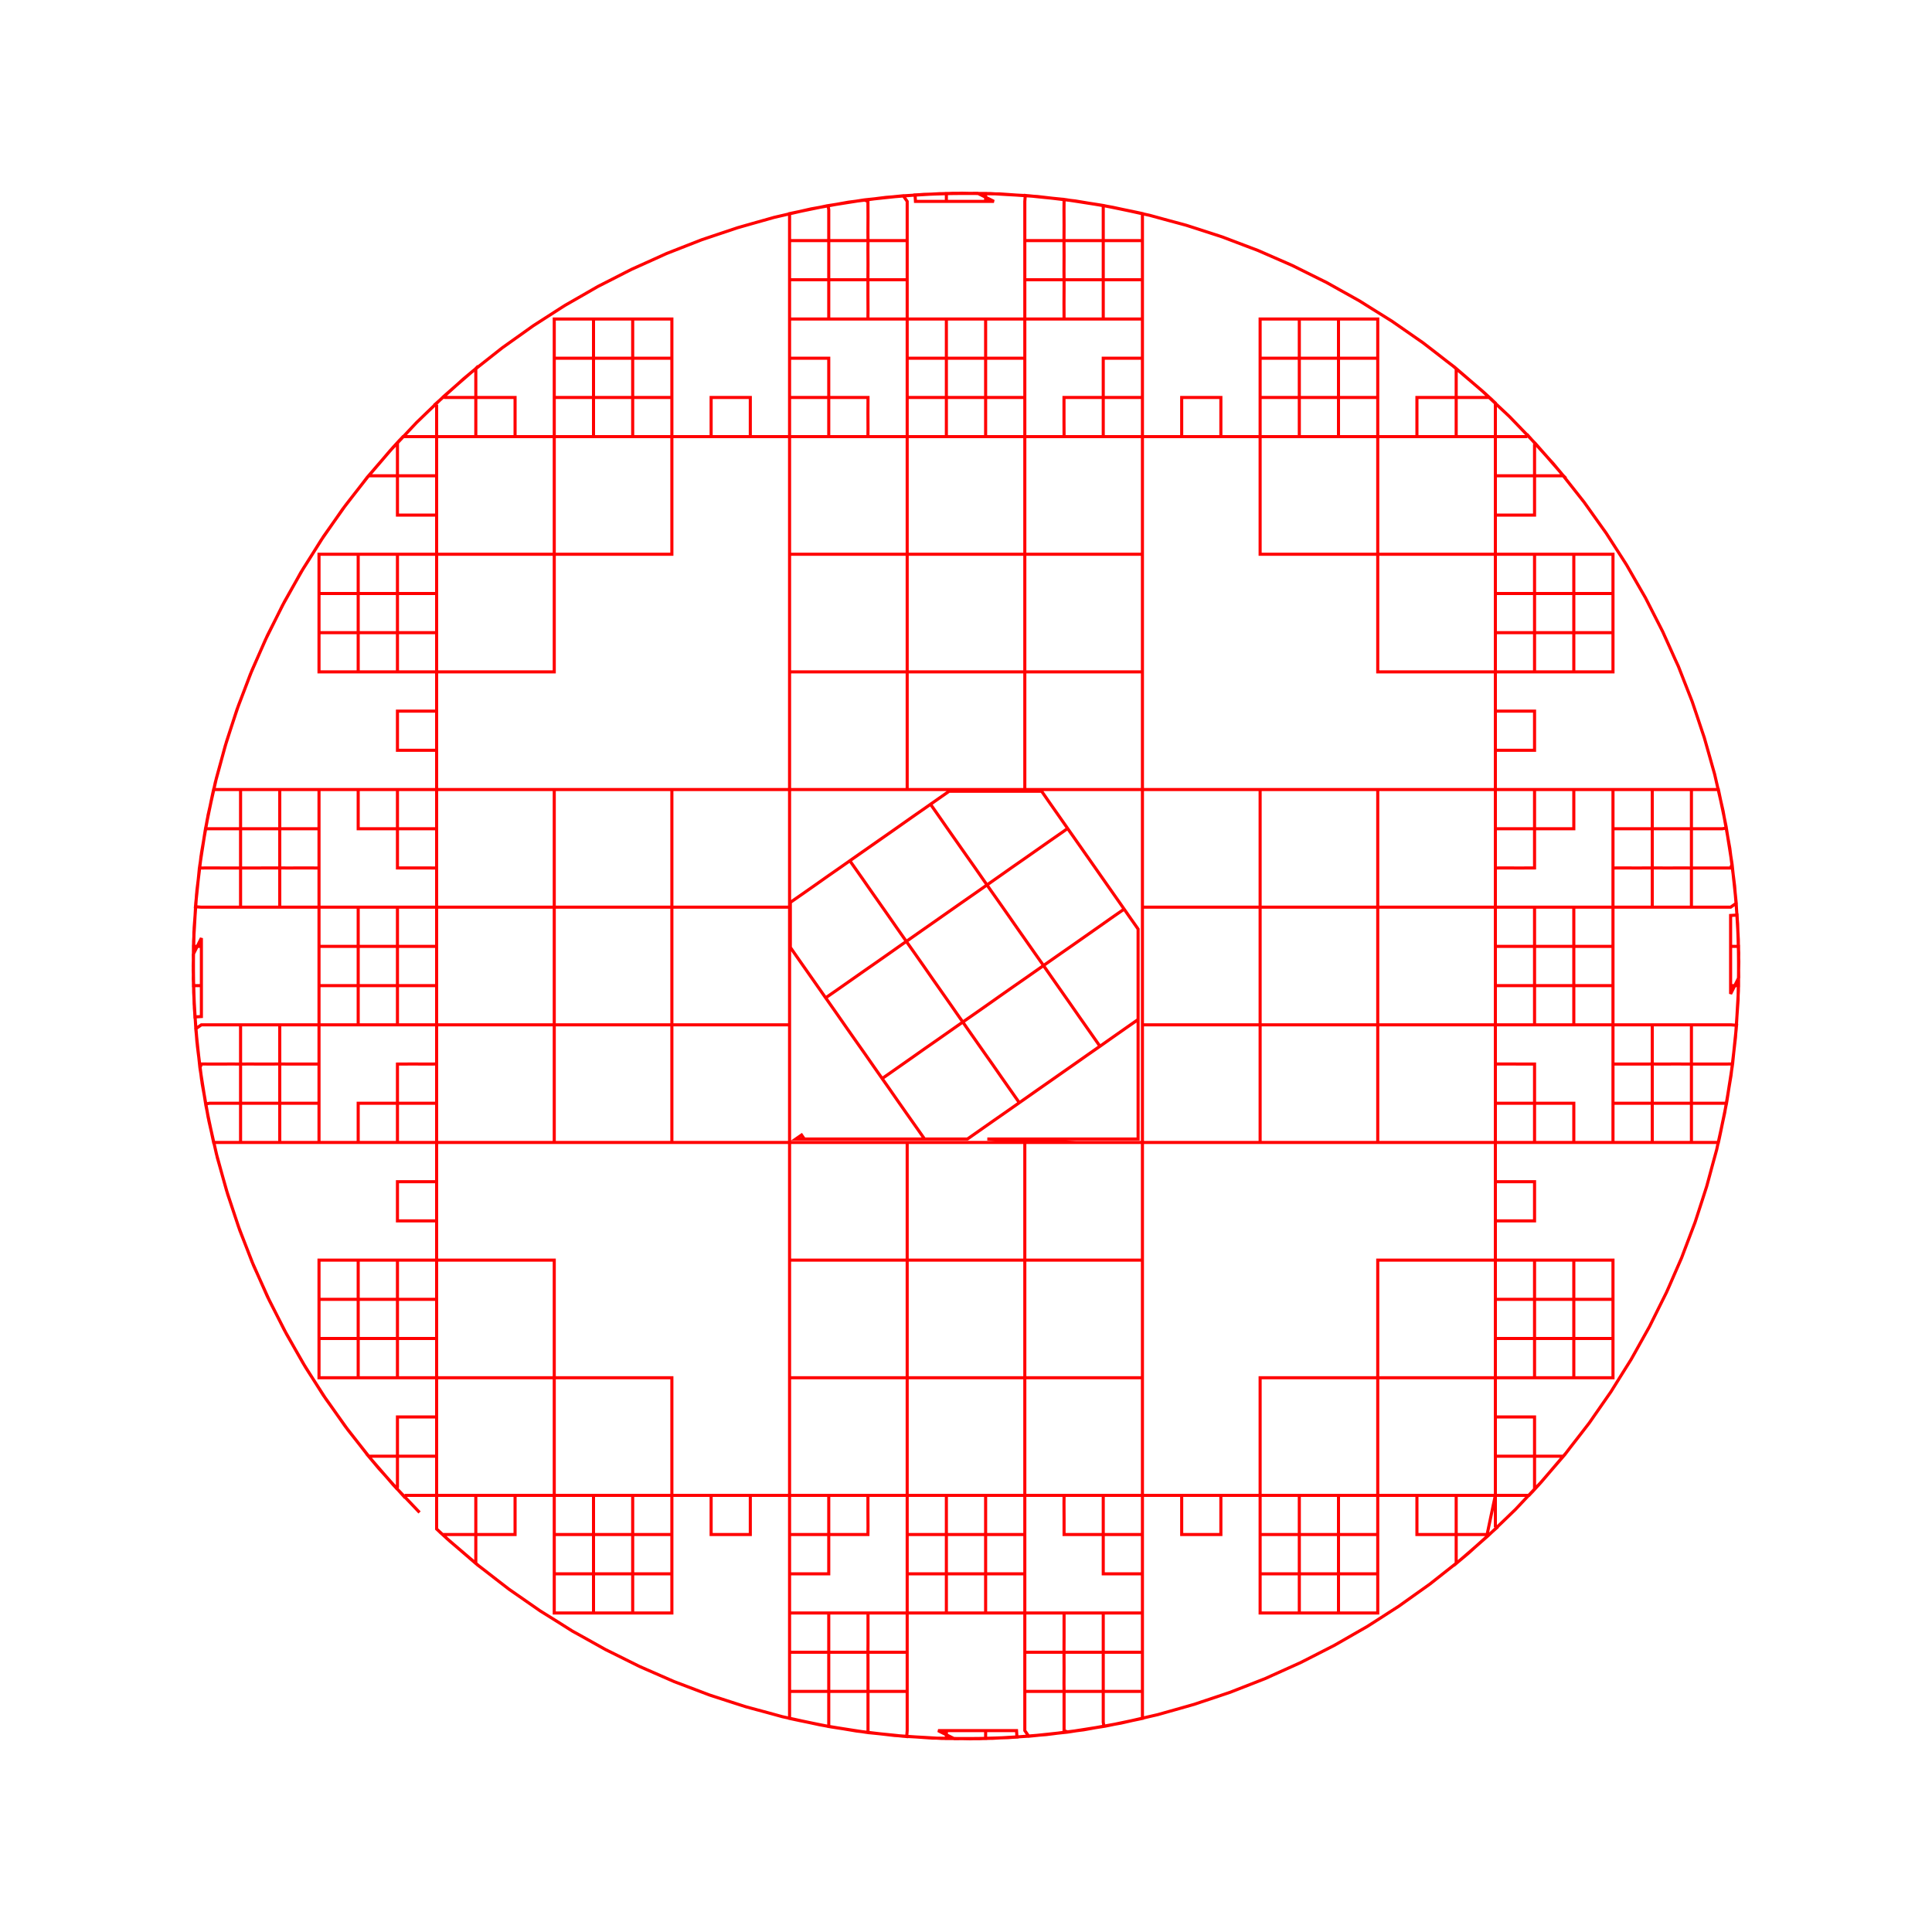 <svg title='track' version='1.1' viewBox='-25 -25 250 250' xmlns='http://www.w3.org/2000/svg' class='svg-status'><g><path stroke='red' stroke-width='.4' fill='none' fill-rule='evenodd' linecap='round' d='M29.29,170.71 L27.91,169.26 L26.53,167.81 L25.91,167.16 L24.60,165.64 L23.29,164.13 L22.70,163.44 L21.47,161.86 L20.24,160.29 L19.68,159.57 L18.53,157.93 L17.38,156.30 L16.85,155.56 L15.78,153.87 L14.71,152.18 L14.23,151.41 L13.24,149.67 L12.26,147.93 L11.81,147.14 L10.91,145.35 L10.01,143.57 L9.60,142.76 L8.79,140.93 L7.98,139.10 L7.61,138.27 L6.89,136.40 L6.17,134.54 L5.85,133.69 L5.22,131.79 L4.59,129.89 L4.31,129.03 L3.77,127.10 L3.24,125.17 L3.00,124.30 L2.56,122.35 L2.12,120.40 L1.92,119.51 L1.58,117.54 L1.24,115.57 L1.08,114.67 L0.84,112.69 L0.59,110.70 L0.48,109.80 L0.33,107.81 L0.19,105.81 L0.12,104.91 L0.07,102.91 L0.02,100.91 L0.00,100.00 L0.05,98.00 L0.10,96.00 L0.12,95.09 L0.27,93.10 L0.41,91.10 L0.48,90.20 L0.73,88.21 L0.97,86.23 L1.08,85.33 L1.42,83.36 L1.77,81.39 L1.92,80.49 L2.36,78.54 L2.80,76.59 L3.00,75.70 L3.53,73.77 L4.06,71.85 L4.31,70.97 L4.93,69.07 L5.56,67.17 L5.85,66.31 L6.57,64.44 L7.28,62.58 L7.61,61.73 L8.42,59.90 L9.23,58.07 L9.60,57.24 L10.50,55.46 L11.40,53.67 L11.81,52.86 L12.79,51.12 L13.78,49.38 L14.23,48.59 L15.30,46.90 L16.37,45.21 L16.85,44.44 L18.00,42.81 L19.16,41.17 L19.68,40.43 L20.91,38.85 L22.14,37.28 L22.70,36.56 L24.01,35.05 L25.31,33.53 L25.91,32.84 L26.43,32.27 L26.43,34.27 L26.43,36.27 L26.43,36.57 L24.43,36.57 L22.69,36.57 L23.99,35.06 L25.30,33.54 L25.89,32.86 L27.15,31.50 L29.15,31.50 L31.15,31.50 L31.50,31.50 L31.50,33.50 L31.50,35.50 L31.50,37.50 L31.50,39.50 L31.50,41.50 L31.50,41.65 L29.50,41.65 L27.50,41.65 L26.43,41.65 L26.43,39.65 L26.43,37.65 L26.43,36.57 L28.43,36.57 L30.43,36.57 L31.50,36.57 L31.50,38.57 L31.50,40.57 L31.50,42.57 L31.50,44.57 L31.50,46.57 L31.50,48.57 L31.50,50.57 L31.50,52.57 L31.50,54.57 L31.50,56.57 L31.50,56.87 L29.50,56.87 L27.50,56.87 L26.43,56.87 L26.43,54.87 L26.43,52.87 L26.43,51.80 L28.43,51.80 L30.43,51.80 L31.50,51.80 L31.50,53.80 L31.50,55.80 L31.50,57.80 L31.50,59.80 L31.50,61.80 L31.50,61.94 L29.50,61.94 L27.50,61.94 L25.50,61.94 L23.50,61.94 L21.50,61.94 L21.35,61.94 L21.35,59.94 L21.35,57.94 L21.35,56.87 L23.35,56.87 L25.35,56.87 L26.43,56.87 L26.43,58.87 L26.43,60.87 L26.43,61.94 L24.43,61.94 L22.43,61.94 L20.43,61.94 L18.43,61.94 L16.43,61.94 L16.28,61.94 L16.28,59.94 L16.28,57.94 L16.28,55.94 L16.28,53.94 L16.28,51.94 L16.28,51.80 L18.28,51.80 L20.28,51.80 L21.35,51.80 L21.35,53.80 L21.35,55.80 L21.35,56.87 L19.35,56.87 L17.35,56.87 L16.28,56.87 L16.28,54.87 L16.28,52.87 L16.28,50.87 L16.28,48.87 L16.28,46.87 L16.28,46.72 L18.28,46.72 L20.28,46.72 L22.28,46.72 L24.28,46.72 L26.28,46.72 L26.43,46.72 L26.43,48.72 L26.43,50.72 L26.43,51.80 L24.43,51.80 L22.43,51.80 L21.35,51.80 L21.35,49.80 L21.35,47.80 L21.35,46.72 L23.35,46.72 L25.35,46.72 L27.35,46.72 L29.35,46.72 L31.35,46.72 L31.50,46.72 L31.50,48.72 L31.50,50.72 L31.50,52.72 L31.50,54.72 L31.50,56.72 L31.50,56.87 L29.50,56.87 L27.50,56.87 L26.43,56.87 L26.43,54.87 L26.43,52.87 L26.43,51.80 L28.43,51.80 L30.43,51.80 L31.50,51.80 L31.50,53.80 L31.50,55.80 L31.50,57.80 L31.50,59.80 L31.50,61.80 L31.50,63.80 L31.50,65.80 L31.50,67.80 L31.50,69.80 L31.50,71.80 L31.50,72.09 L29.50,72.09 L27.50,72.09 L26.43,72.09 L26.43,70.09 L26.43,68.09 L26.43,67.02 L28.43,67.02 L30.43,67.02 L31.50,67.02 L31.50,69.02 L31.50,71.02 L31.50,73.02 L31.50,75.02 L31.50,77.02 L31.50,79.02 L31.50,81.02 L31.50,83.02 L31.50,85.02 L31.50,87.02 L31.50,87.32 L29.50,87.31 L27.50,87.31 L26.43,87.31 L26.43,85.32 L26.43,83.32 L26.43,82.24 L28.43,82.24 L30.43,82.24 L31.50,82.24 L31.50,84.24 L31.50,86.24 L31.50,88.24 L31.50,90.24 L31.50,92.24 L31.50,94.24 L31.50,96.24 L31.50,98.24 L31.50,100.24 L31.50,102.24 L31.50,102.54 L29.50,102.54 L27.50,102.54 L26.43,102.54 L26.43,100.54 L26.43,98.54 L26.43,97.46 L28.43,97.46 L30.43,97.46 L31.50,97.46 L31.50,99.46 L31.50,101.46 L31.50,103.46 L31.50,105.46 L31.50,107.46 L31.50,107.61 L29.50,107.61 L27.50,107.61 L25.50,107.61 L23.50,107.61 L21.50,107.61 L21.35,107.61 L21.35,105.61 L21.35,103.61 L21.35,102.54 L23.35,102.54 L25.35,102.54 L26.43,102.54 L26.43,104.54 L26.43,106.54 L26.43,107.61 L24.43,107.61 L22.43,107.61 L20.43,107.61 L18.43,107.61 L16.43,107.61 L16.28,107.61 L16.28,105.61 L16.28,103.61 L16.28,101.61 L16.28,99.61 L16.28,97.61 L16.28,97.46 L18.28,97.46 L20.28,97.46 L21.35,97.46 L21.35,99.46 L21.35,101.46 L21.35,102.54 L19.35,102.54 L17.35,102.54 L16.28,102.54 L16.28,100.54 L16.28,98.54 L16.28,96.54 L16.28,94.54 L16.28,92.54 L16.28,92.39 L18.28,92.39 L20.28,92.39 L22.28,92.39 L24.28,92.39 L26.28,92.39 L26.43,92.39 L26.43,94.39 L26.43,96.39 L26.43,97.46 L24.43,97.46 L22.43,97.46 L21.35,97.46 L21.35,95.46 L21.35,93.46 L21.35,92.39 L23.35,92.39 L25.35,92.39 L27.35,92.39 L29.35,92.39 L31.35,92.39 L31.50,92.39 L31.50,94.39 L31.50,96.39 L31.50,98.39 L31.50,100.39 L31.50,102.39 L31.50,102.54 L29.50,102.54 L27.50,102.54 L26.43,102.54 L26.43,100.54 L26.43,98.54 L26.43,97.46 L28.43,97.46 L30.43,97.46 L31.50,97.46 L31.50,99.46 L31.50,101.46 L31.50,103.46 L31.50,105.46 L31.50,107.46 L31.50,109.46 L31.50,111.46 L31.50,113.46 L31.50,115.46 L31.50,117.46 L31.50,117.76 L29.50,117.76 L27.50,117.76 L26.43,117.76 L26.43,115.76 L26.43,113.76 L26.43,112.69 L28.43,112.68 L30.43,112.69 L31.50,112.68 L31.50,114.68 L31.50,116.69 L31.50,118.68 L31.50,120.68 L31.50,122.69 L31.50,122.83 L29.50,122.83 L27.50,122.83 L25.50,122.83 L23.50,122.83 L21.50,122.83 L21.35,122.83 L21.35,120.83 L21.35,118.83 L21.35,117.76 L23.35,117.76 L25.35,117.76 L26.43,117.76 L26.43,119.76 L26.43,121.76 L26.43,122.83 L24.43,122.83 L22.43,122.83 L20.43,122.83 L18.43,122.83 L16.43,122.83 L14.43,122.83 L12.43,122.83 L10.43,122.83 L8.43,122.83 L6.43,122.83 L6.13,122.83 L6.13,120.83 L6.13,118.83 L6.13,117.76 L8.13,117.76 L10.13,117.76 L11.20,117.76 L11.20,119.76 L11.20,121.76 L11.20,122.83 L9.20,122.83 L7.20,122.83 L5.20,122.83 L3.20,122.83 L2.64,122.83 L2.23,120.88 L1.82,118.92 L1.64,118.03 L1.33,116.05 L1.01,114.08 L0.87,113.18 L1.06,112.68 L3.06,112.69 L5.06,112.68 L6.13,112.69 L6.13,114.69 L6.13,116.68 L6.13,117.76 L4.13,117.76 L2.13,117.76 L1.61,117.85 L1.30,115.88 L0.99,113.90 L0.85,113.01 L0.64,111.02 L0.43,109.03 L0.33,108.12 L1.06,107.61 L3.06,107.61 L5.06,107.61 L7.06,107.61 L9.06,107.61 L11.06,107.61 L11.20,107.61 L11.20,109.61 L11.20,111.61 L11.20,112.68 L9.20,112.69 L7.20,112.68 L6.13,112.69 L6.13,110.69 L6.13,108.69 L6.13,107.61 L8.13,107.61 L10.13,107.61 L12.13,107.61 L14.13,107.61 L16.13,107.61 L16.28,107.61 L16.28,109.61 L16.28,111.61 L16.28,113.61 L16.28,115.61 L16.28,117.61 L16.28,117.76 L14.28,117.76 L12.28,117.76 L11.20,117.76 L11.20,115.76 L11.20,113.76 L11.20,112.68 L13.20,112.69 L15.20,112.69 L16.28,112.69 L16.28,114.68 L16.28,116.68 L16.28,118.69 L16.28,120.68 L16.28,122.69 L16.28,122.83 L14.28,122.83 L12.28,122.83 L10.28,122.83 L8.28,122.83 L6.28,122.83 L6.13,122.83 L6.13,120.83 L6.13,118.83 L6.13,117.76 L8.13,117.76 L10.13,117.76 L11.20,117.76 L11.20,119.76 L11.20,121.76 L11.20,122.83 L9.20,122.83 L7.20,122.83 L5.20,122.83 L3.20,122.83 L2.64,122.83 L2.23,120.88 L1.82,118.92 L1.64,118.03 L1.33,116.05 L1.01,114.08 L0.87,113.18 L0.66,111.19 L0.44,109.20 L0.35,108.30 L0.23,106.30 L0.11,104.31 L0.06,103.40 L0.04,101.40 L0.02,99.40 L0.01,98.49 L0.90,96.70 L1.06,96.39 L1.06,98.39 L1.06,100.39 L1.06,102.39 L1.06,102.54 L0.03,102.54 L0.03,100.54 L0.03,98.54 L0.03,97.63 L0.03,97.46 L1.06,97.46 L1.06,99.46 L1.06,101.46 L1.06,103.46 L1.06,105.46 L1.06,106.54 L0.22,106.59 L0.13,104.59 L0.05,102.60 L0.01,101.69 L0.03,99.69 L0.04,97.69 L0.05,96.78 L0.17,94.78 L0.28,92.79 L0.33,91.88 L0.54,89.89 L0.75,87.90 L0.85,87.00 L1.16,85.02 L1.47,83.05 L1.61,82.15 L2.01,80.19 L2.42,78.23 L2.60,77.34 L2.64,77.17 L4.64,77.17 L6.64,77.17 L8.64,77.17 L10.64,77.17 L11.20,77.17 L11.20,79.17 L11.20,81.17 L11.20,82.24 L9.20,82.24 L7.20,82.24 L6.13,82.24 L6.13,80.24 L6.13,78.24 L6.13,77.17 L8.13,77.17 L10.13,77.17 L12.13,77.17 L14.13,77.17 L16.13,77.17 L16.28,77.17 L16.28,79.17 L16.28,81.17 L16.28,83.17 L16.28,85.17 L16.28,87.17 L16.28,87.32 L14.28,87.31 L12.28,87.32 L11.20,87.31 L11.20,85.31 L11.20,83.32 L11.20,82.24 L13.20,82.24 L15.20,82.24 L16.28,82.24 L16.28,84.24 L16.28,86.24 L16.28,88.24 L16.28,90.24 L16.28,92.24 L16.28,92.39 L14.28,92.39 L12.28,92.39 L10.28,92.39 L8.28,92.39 L6.28,92.39 L6.13,92.39 L6.13,90.39 L6.13,88.39 L6.13,87.32 L8.13,87.32 L10.13,87.31 L11.20,87.31 L11.20,89.31 L11.20,91.32 L11.20,92.39 L9.20,92.39 L7.20,92.39 L5.20,92.39 L3.20,92.39 L1.20,92.39 L1.06,92.39 L0.29,92.33 L0.50,90.34 L0.70,88.35 L0.79,87.45 L1.09,85.47 L1.39,83.49 L1.53,82.60 L1.59,82.24 L3.59,82.24 L5.59,82.24 L6.13,82.24 L6.13,84.24 L6.13,86.24 L6.13,87.32 L4.13,87.32 L2.13,87.31 L1.06,87.32 L0.81,87.28 L1.11,85.31 L1.42,83.33 L1.56,82.43 L1.95,80.47 L2.35,78.51 L2.54,77.62 L2.64,77.17 L4.64,77.17 L6.64,77.17 L8.64,77.17 L10.64,77.17 L11.20,77.17 L11.20,79.17 L11.20,81.17 L11.20,82.24 L9.20,82.24 L7.20,82.24 L6.13,82.24 L6.13,80.24 L6.13,78.24 L6.13,77.17 L8.13,77.17 L10.13,77.17 L12.13,77.17 L14.13,77.17 L16.13,77.17 L18.13,77.17 L20.13,77.17 L22.13,77.17 L24.13,77.17 L26.13,77.17 L26.43,77.17 L26.43,79.17 L26.43,81.17 L26.43,82.24 L24.43,82.24 L22.43,82.24 L21.35,82.24 L21.35,80.24 L21.35,78.24 L21.35,77.17 L23.35,77.17 L25.35,77.17 L27.35,77.17 L29.35,77.17 L31.35,77.17 L31.50,77.17 L31.50,79.17 L31.50,81.17 L31.50,83.17 L31.50,85.17 L31.50,87.17 L31.50,87.32 L29.50,87.31 L27.50,87.31 L26.43,87.31 L26.43,85.32 L26.43,83.32 L26.43,82.24 L28.43,82.24 L30.43,82.24 L31.50,82.24 L31.50,84.24 L31.50,86.24 L31.50,88.24 L31.50,90.24 L31.50,92.24 L31.50,94.24 L31.50,96.24 L31.50,98.24 L31.50,100.24 L31.50,102.24 L31.50,102.54 L29.50,102.54 L27.50,102.54 L26.43,102.54 L26.43,100.54 L26.43,98.54 L26.43,97.46 L28.43,97.46 L30.43,97.46 L31.50,97.46 L31.50,99.46 L31.50,101.46 L31.50,103.46 L31.50,105.46 L31.50,107.46 L31.50,107.61 L29.50,107.61 L27.50,107.61 L25.50,107.61 L23.50,107.61 L21.50,107.61 L21.35,107.61 L21.35,105.61 L21.35,103.61 L21.35,102.54 L23.35,102.54 L25.35,102.54 L26.43,102.54 L26.43,104.54 L26.43,106.54 L26.43,107.61 L24.43,107.61 L22.43,107.61 L20.43,107.61 L18.43,107.61 L16.43,107.61 L16.28,107.61 L16.28,105.61 L16.28,103.61 L16.28,101.61 L16.28,99.61 L16.28,97.61 L16.28,97.46 L18.28,97.46 L20.28,97.46 L21.35,97.46 L21.35,99.46 L21.35,101.46 L21.35,102.54 L19.35,102.54 L17.35,102.54 L16.28,102.54 L16.28,100.54 L16.28,98.54 L16.28,96.54 L16.28,94.54 L16.28,92.54 L16.28,92.39 L18.28,92.39 L20.28,92.39 L22.28,92.39 L24.28,92.39 L26.28,92.39 L26.43,92.39 L26.43,94.39 L26.43,96.39 L26.43,97.46 L24.43,97.46 L22.43,97.46 L21.35,97.46 L21.35,95.46 L21.35,93.46 L21.35,92.39 L23.35,92.39 L25.35,92.39 L27.35,92.39 L29.35,92.39 L31.35,92.39 L31.50,92.39 L31.50,94.39 L31.50,96.39 L31.50,98.39 L31.50,100.39 L31.50,102.39 L31.50,102.54 L29.50,102.54 L27.50,102.54 L26.43,102.54 L26.43,100.54 L26.43,98.54 L26.43,97.46 L28.43,97.46 L30.43,97.46 L31.50,97.46 L31.50,99.46 L31.50,101.46 L31.50,103.46 L31.50,105.46 L31.50,107.46 L31.50,109.46 L31.50,111.46 L31.50,113.46 L31.50,115.46 L31.50,117.46 L31.50,117.76 L29.50,117.76 L27.50,117.76 L26.43,117.76 L26.43,115.76 L26.43,113.76 L26.43,112.69 L28.43,112.68 L30.43,112.69 L31.50,112.68 L31.50,114.68 L31.50,116.69 L31.50,118.68 L31.50,120.68 L31.50,122.69 L31.50,124.68 L31.50,126.68 L31.50,128.69 L31.50,130.69 L31.50,132.68 L31.50,132.98 L29.50,132.98 L27.50,132.98 L26.43,132.98 L26.43,130.98 L26.43,128.98 L26.43,127.91 L28.43,127.91 L30.43,127.91 L31.50,127.91 L31.50,129.91 L31.50,131.91 L31.50,133.91 L31.50,135.91 L31.50,137.91 L31.50,139.91 L31.50,141.91 L31.50,143.91 L31.50,145.91 L31.50,147.91 L31.50,148.20 L29.50,148.20 L27.50,148.20 L26.43,148.20 L26.43,146.20 L26.43,144.20 L26.43,143.13 L28.43,143.13 L30.43,143.13 L31.50,143.13 L31.50,145.13 L31.50,147.13 L31.50,149.13 L31.50,151.13 L31.50,153.13 L31.50,153.28 L29.50,153.28 L27.50,153.28 L25.50,153.28 L23.50,153.28 L21.50,153.28 L21.35,153.28 L21.35,151.28 L21.35,149.28 L21.35,148.20 L23.35,148.20 L25.35,148.20 L26.43,148.20 L26.43,150.20 L26.43,152.20 L26.43,153.28 L24.43,153.28 L22.43,153.28 L20.43,153.28 L18.43,153.28 L16.43,153.28 L16.28,153.28 L16.28,151.28 L16.28,149.28 L16.28,147.28 L16.28,145.28 L16.28,143.28 L16.28,143.13 L18.28,143.13 L20.28,143.13 L21.35,143.13 L21.35,145.13 L21.35,147.13 L21.35,148.20 L19.35,148.20 L17.35,148.20 L16.28,148.20 L16.28,146.20 L16.28,144.20 L16.28,142.20 L16.28,140.20 L16.28,138.20 L16.28,138.06 L18.28,138.06 L20.28,138.06 L22.28,138.06 L24.28,138.06 L26.28,138.06 L26.43,138.06 L26.43,140.06 L26.43,142.06 L26.43,143.13 L24.43,143.13 L22.43,143.13 L21.35,143.13 L21.35,141.13 L21.35,139.13 L21.35,138.06 L23.35,138.06 L25.35,138.06 L27.35,138.06 L29.35,138.06 L31.35,138.06 L31.50,138.06 L31.50,140.06 L31.50,142.06 L31.50,144.06 L31.50,146.06 L31.50,148.06 L31.50,148.20 L29.50,148.20 L27.50,148.20 L26.43,148.20 L26.43,146.20 L26.43,144.20 L26.43,143.13 L28.43,143.13 L30.43,143.13 L31.50,143.13 L31.50,145.13 L31.50,147.13 L31.50,149.13 L31.50,151.13 L31.50,153.13 L31.50,155.13 L31.50,157.13 L31.50,159.13 L31.50,161.13 L31.50,163.13 L31.50,163.43 L29.50,163.43 L27.50,163.43 L26.43,163.43 L26.43,161.43 L26.43,159.43 L26.43,158.35 L28.43,158.35 L30.43,158.35 L31.50,158.35 L31.50,160.35 L31.50,162.35 L31.50,164.35 L31.50,166.35 L31.50,168.35 L31.50,168.50 L29.50,168.50 L27.50,168.50 L27.31,168.68 L25.97,167.19 L24.64,165.70 L24.03,165.03 L22.75,163.50 L22.69,163.43 L24.69,163.43 L26.43,163.43 L26.43,165.43 L26.43,167.43 L26.28,167.56 L24.96,166.06 L23.65,164.55 L23.05,163.86 L21.81,162.29 L20.57,160.72 L20.01,160.01 L18.85,158.38 L17.69,156.75 L17.16,156.01 L16.08,154.33 L15.00,152.65 L14.51,151.88 L13.52,150.15 L12.52,148.41 L12.07,147.62 L11.16,145.84 L10.25,144.06 L9.84,143.25 L9.02,141.43 L8.20,139.61 L7.82,138.78 L7.09,136.91 L6.36,135.05 L6.03,134.21 L5.39,132.31 L4.76,130.42 L4.47,129.56 L3.92,127.63 L3.38,125.71 L3.13,124.83 L2.68,122.88 L2.23,120.93 L2.03,120.05 L1.68,118.08 L1.32,116.11 L1.16,115.22 L0.91,113.23 L0.65,111.25 L0.54,110.35 L0.38,108.36 L0.22,106.36 L0.15,105.46 L0.09,103.46 L0.03,101.46 L0.00,100.55 L0.04,98.55 L0.08,96.55 L0.09,95.64 L0.23,93.65 L0.37,91.65 L0.43,90.75 L0.66,88.76 L0.90,86.77 L1.00,85.87 L1.33,83.90 L1.66,81.93 L1.82,81.03 L2.24,79.08 L2.67,77.12 L2.86,76.24 L3.39,74.31 L3.91,72.38 L4.15,71.50 L4.76,69.60 L5.38,67.69 L5.66,66.83 L6.37,64.96 L7.08,63.09 L7.40,62.24 L8.20,60.41 L9.00,58.58 L9.37,57.74 L10.26,55.95 L11.15,54.16 L11.55,53.35 L12.53,51.60 L13.50,49.86 L13.94,49.06 L15.01,47.37 L16.07,45.67 L16.55,44.90 L17.69,43.26 L18.83,41.62 L19.35,40.87 L20.57,39.29 L21.80,37.71 L22.35,36.99 L23.65,35.47 L24.95,33.94 L25.54,33.25 L26.91,31.80 L28.28,30.34 L28.90,29.68 L30.34,28.29 L31.78,26.91 L32.44,26.28 L33.94,24.96 L35.45,23.65 L36.14,23.05 L37.71,21.81 L39.28,20.57 L39.99,20.01 L41.62,18.85 L43.25,17.69 L43.99,17.16 L45.67,16.08 L47.35,15.00 L48.12,14.51 L49.85,13.52 L51.59,12.52 L52.37,12.07 L54.16,11.16 L55.94,10.25 L56.75,9.84 L58.57,9.02 L60.39,8.20 L61.22,7.82 L63.08,7.09 L64.95,6.36 L65.79,6.03 L67.69,5.39 L69.58,4.76 L70.44,4.47 L72.37,3.92 L74.29,3.38 L75.17,3.13 L77.12,2.68 L79.07,2.23 L79.95,2.03 L81.92,1.68 L83.89,1.32 L84.78,1.16 L86.77,0.91 L88.75,0.65 L89.65,0.54 L91.64,0.38 L93.64,0.22 L94.54,0.15 L96.54,0.09 L98.54,0.03 L99.45,0.00 L101.45,0.04 L103.45,0.08 L104.36,0.09 L106.35,0.23 L108.35,0.37 L109.25,0.43 L111.24,0.66 L113.23,0.90 L114.13,1.00 L116.10,1.33 L118.07,1.66 L118.97,1.82 L120.92,2.24 L122.88,2.67 L123.76,2.86 L125.69,3.39 L127.62,3.91 L128.50,4.15 L130.40,4.76 L132.31,5.38 L133.17,5.66 L135.04,6.37 L136.91,7.08 L137.76,7.40 L139.59,8.20 L141.42,9.00 L142.26,9.37 L144.05,10.26 L145.84,11.15 L146.65,11.55 L148.40,12.53 L150.14,13.50 L150.94,13.95 L152.63,15.01 L154.33,16.07 L155.10,16.55 L156.74,17.69 L158.38,18.83 L159.13,19.35 L160.71,20.57 L162.29,21.80 L163.01,22.35 L164.53,23.65 L166.06,24.95 L166.75,25.54 L167.73,26.43 L165.73,26.43 L163.73,26.43 L163.43,26.43 L163.43,24.43 L163.43,22.69 L164.94,23.99 L166.46,25.30 L167.14,25.89 L168.50,27.15 L168.50,29.15 L168.50,31.15 L168.50,31.50 L166.50,31.50 L164.50,31.50 L162.50,31.50 L160.50,31.50 L158.50,31.50 L158.35,31.50 L158.35,29.50 L158.35,27.50 L158.35,26.43 L160.35,26.43 L162.35,26.43 L163.43,26.43 L163.43,28.43 L163.43,30.43 L163.43,31.50 L161.43,31.50 L159.43,31.50 L157.43,31.50 L155.43,31.50 L153.43,31.50 L151.43,31.50 L149.43,31.50 L147.43,31.50 L145.43,31.50 L143.43,31.50 L143.13,31.50 L143.13,29.50 L143.13,27.50 L143.13,26.43 L145.13,26.43 L147.13,26.43 L148.20,26.43 L148.20,28.43 L148.20,30.43 L148.20,31.50 L146.20,31.50 L144.20,31.50 L142.20,31.50 L140.20,31.50 L138.20,31.50 L138.06,31.50 L138.06,29.50 L138.06,27.50 L138.06,25.50 L138.06,23.50 L138.06,21.50 L138.06,21.35 L140.06,21.35 L142.06,21.35 L143.13,21.35 L143.13,23.35 L143.13,25.35 L143.13,26.43 L141.13,26.43 L139.13,26.43 L138.06,26.43 L138.06,24.43 L138.06,22.43 L138.06,20.43 L138.06,18.43 L138.06,16.43 L138.06,16.28 L140.06,16.28 L142.06,16.28 L144.06,16.28 L146.06,16.28 L148.06,16.28 L148.20,16.28 L148.20,18.28 L148.20,20.28 L148.20,21.35 L146.20,21.35 L144.20,21.35 L143.13,21.35 L143.13,19.35 L143.13,17.35 L143.13,16.28 L145.13,16.28 L147.13,16.28 L149.13,16.28 L151.13,16.28 L153.13,16.28 L153.28,16.28 L153.28,18.28 L153.28,20.28 L153.28,22.28 L153.28,24.28 L153.28,26.28 L153.28,26.43 L151.28,26.43 L149.28,26.43 L148.20,26.43 L148.20,24.43 L148.20,22.43 L148.20,21.35 L150.20,21.35 L152.20,21.35 L153.28,21.35 L153.28,23.35 L153.28,25.35 L153.28,27.35 L153.28,29.35 L153.28,31.35 L153.28,31.50 L151.28,31.50 L149.28,31.50 L147.28,31.50 L145.28,31.50 L143.28,31.50 L143.13,31.50 L143.13,29.50 L143.13,27.50 L143.13,26.43 L145.13,26.43 L147.13,26.43 L148.20,26.43 L148.20,28.43 L148.20,30.43 L148.20,31.50 L146.20,31.50 L144.20,31.50 L142.20,31.50 L140.20,31.50 L138.20,31.50 L136.20,31.50 L134.20,31.50 L132.20,31.50 L130.20,31.50 L128.20,31.50 L127.91,31.50 L127.91,29.50 L127.91,27.50 L127.91,26.43 L129.91,26.43 L131.91,26.43 L132.98,26.43 L132.98,28.43 L132.98,30.43 L132.98,31.50 L130.98,31.50 L128.98,31.50 L126.98,31.50 L124.98,31.50 L122.98,31.50 L120.98,31.50 L118.98,31.50 L116.98,31.50 L114.98,31.50 L112.98,31.50 L112.69,31.50 L112.68,29.50 L112.68,27.50 L112.68,26.43 L114.69,26.43 L116.69,26.43 L117.76,26.43 L117.76,28.43 L117.76,30.43 L117.76,31.50 L115.76,31.50 L113.76,31.50 L111.76,31.50 L109.76,31.50 L107.76,31.50 L105.76,31.50 L103.76,31.50 L101.76,31.50 L99.76,31.50 L97.76,31.50 L97.46,31.50 L97.46,29.50 L97.46,27.50 L97.46,26.43 L99.46,26.43 L101.46,26.43 L102.54,26.43 L102.54,28.43 L102.54,30.43 L102.54,31.50 L100.54,31.50 L98.54,31.50 L96.54,31.50 L94.54,31.50 L92.54,31.50 L92.39,31.50 L92.39,29.50 L92.39,27.50 L92.39,25.50 L92.39,23.50 L92.39,21.50 L92.39,21.35 L94.39,21.35 L96.39,21.35 L97.46,21.35 L97.46,23.35 L97.46,25.35 L97.46,26.43 L95.46,26.43 L93.46,26.43 L92.39,26.43 L92.39,24.43 L92.39,22.43 L92.39,20.43 L92.39,18.43 L92.39,16.43 L92.39,16.28 L94.39,16.28 L96.39,16.28 L98.39,16.28 L100.39,16.28 L102.39,16.28 L102.54,16.28 L102.54,18.28 L102.54,20.28 L102.54,21.35 L100.54,21.35 L98.54,21.35 L97.46,21.35 L97.46,19.35 L97.46,17.35 L97.46,16.28 L99.46,16.28 L101.46,16.28 L103.46,16.28 L105.46,16.28 L107.46,16.28 L107.61,16.28 L107.61,18.28 L107.61,20.28 L107.61,22.28 L107.61,24.28 L107.61,26.28 L107.61,26.43 L105.61,26.43 L103.61,26.43 L102.54,26.43 L102.54,24.43 L102.54,22.43 L102.54,21.35 L104.54,21.35 L106.54,21.35 L107.61,21.35 L107.61,23.35 L107.61,25.35 L107.61,27.35 L107.61,29.35 L107.61,31.35 L107.61,31.50 L105.61,31.50 L103.61,31.50 L101.61,31.50 L99.61,31.50 L97.61,31.50 L97.46,31.50 L97.46,29.50 L97.46,27.50 L97.46,26.43 L99.46,26.43 L101.46,26.43 L102.54,26.43 L102.54,28.43 L102.54,30.43 L102.54,31.50 L100.54,31.50 L98.54,31.50 L96.54,31.50 L94.54,31.50 L92.54,31.50 L90.54,31.50 L88.54,31.50 L86.54,31.50 L84.54,31.50 L82.54,31.50 L82.24,31.50 L82.24,29.50 L82.24,27.50 L82.24,26.43 L84.24,26.43 L86.24,26.43 L87.32,26.43 L87.31,28.43 L87.32,30.43 L87.31,31.50 L85.32,31.50 L83.32,31.50 L81.31,31.50 L79.32,31.50 L77.31,31.50 L77.17,31.50 L77.17,29.50 L77.17,27.50 L77.17,25.50 L77.17,23.50 L77.17,21.50 L77.17,21.35 L79.17,21.35 L81.17,21.35 L82.24,21.35 L82.24,23.35 L82.24,25.35 L82.24,26.43 L80.24,26.43 L78.24,26.43 L77.17,26.43 L77.17,24.43 L77.17,22.43 L77.17,20.43 L77.17,18.43 L77.17,16.43 L77.17,14.43 L77.17,12.43 L77.17,10.43 L77.17,8.43 L77.17,6.43 L77.17,6.13 L79.17,6.13 L81.17,6.13 L82.24,6.13 L82.24,8.13 L82.24,10.13 L82.24,11.20 L80.24,11.20 L78.24,11.20 L77.17,11.20 L77.17,9.20 L77.17,7.20 L77.17,5.20 L77.17,3.20 L77.17,2.64 L79.13,2.23 L81.08,1.83 L81.97,1.64 L83.95,1.33 L85.92,1.01 L86.82,0.87 L87.31,1.06 L87.32,3.06 L87.31,5.06 L87.32,6.13 L85.32,6.13 L83.31,6.13 L82.24,6.13 L82.24,4.13 L82.24,2.13 L82.15,1.61 L84.12,1.30 L86.10,0.99 L86.99,0.85 L88.98,0.64 L90.97,0.43 L91.88,0.33 L92.39,1.06 L92.39,3.06 L92.39,5.06 L92.39,7.06 L92.39,9.06 L92.39,11.06 L92.39,11.20 L90.39,11.20 L88.39,11.20 L87.31,11.20 L87.32,9.20 L87.31,7.20 L87.32,6.13 L89.32,6.13 L91.31,6.13 L92.39,6.13 L92.39,8.13 L92.39,10.13 L92.39,12.13 L92.39,14.13 L92.39,16.13 L92.39,16.28 L90.39,16.28 L88.39,16.28 L86.39,16.28 L84.39,16.28 L82.39,16.28 L82.24,16.28 L82.24,14.28 L82.24,12.28 L82.24,11.20 L84.24,11.20 L86.24,11.20 L87.31,11.20 L87.31,13.20 L87.32,15.20 L87.31,16.28 L85.31,16.28 L83.32,16.28 L81.31,16.28 L79.31,16.28 L77.32,16.28 L77.17,16.28 L77.17,14.28 L77.17,12.28 L77.17,10.28 L77.17,8.28 L77.17,6.28 L77.17,6.13 L79.17,6.13 L81.17,6.13 L82.24,6.13 L82.24,8.13 L82.24,10.13 L82.24,11.20 L80.24,11.20 L78.24,11.20 L77.17,11.20 L77.17,9.20 L77.17,7.20 L77.17,5.20 L77.17,3.20 L77.17,2.64 L79.13,2.23 L81.08,1.83 L81.97,1.64 L83.95,1.33 L85.92,1.01 L86.82,0.87 L88.81,0.66 L90.80,0.44 L91.70,0.35 L93.70,0.23 L95.69,0.11 L96.60,0.06 L98.60,0.04 L100.60,0.02 L101.51,0.01 L103.30,0.90 L103.61,1.06 L101.61,1.06 L99.61,1.06 L97.61,1.06 L97.46,1.06 L97.46,0.03 L99.46,0.03 L101.46,0.03 L102.37,0.03 L102.54,0.03 L102.54,1.06 L100.54,1.06 L98.54,1.06 L96.54,1.06 L94.54,1.06 L93.46,1.06 L93.41,0.22 L95.41,0.13 L97.40,0.05 L98.31,0.01 L100.31,0.03 L102.31,0.04 L103.22,0.05 L105.22,0.17 L107.21,0.28 L108.12,0.33 L110.11,0.54 L112.10,0.75 L113.00,0.85 L114.98,1.16 L116.95,1.47 L117.85,1.61 L119.81,2.01 L121.77,2.42 L122.66,2.60 L122.83,2.64 L122.83,4.64 L122.83,6.64 L122.83,8.64 L122.83,10.64 L122.83,11.20 L120.83,11.20 L118.83,11.20 L117.76,11.20 L117.76,9.20 L117.76,7.20 L117.76,6.13 L119.76,6.13 L121.76,6.13 L122.83,6.13 L122.83,8.13 L122.83,10.13 L122.83,12.13 L122.83,14.13 L122.83,16.13 L122.83,16.28 L120.83,16.28 L118.83,16.28 L116.83,16.28 L114.83,16.28 L112.83,16.28 L112.69,16.28 L112.68,14.28 L112.69,12.28 L112.69,11.20 L114.69,11.20 L116.69,11.20 L117.76,11.20 L117.76,13.20 L117.76,15.20 L117.76,16.28 L115.76,16.28 L113.76,16.28 L111.76,16.28 L109.76,16.28 L107.76,16.28 L107.61,16.28 L107.61,14.28 L107.61,12.28 L107.61,10.28 L107.61,8.28 L107.61,6.28 L107.61,6.13 L109.61,6.13 L111.61,6.13 L112.68,6.13 L112.69,8.13 L112.68,10.13 L112.69,11.20 L110.69,11.20 L108.69,11.20 L107.61,11.20 L107.61,9.20 L107.61,7.20 L107.61,5.20 L107.61,3.20 L107.61,1.20 L107.61,1.06 L107.67,0.29 L109.66,0.50 L111.65,0.70 L112.55,0.79 L114.53,1.09 L116.51,1.39 L117.40,1.53 L117.76,1.59 L117.76,3.59 L117.76,5.59 L117.76,6.13 L115.76,6.13 L113.76,6.13 L112.68,6.13 L112.69,4.13 L112.68,2.13 L112.69,1.06 L112.72,0.81 L114.69,1.11 L116.67,1.42 L117.57,1.56 L119.53,1.95 L121.49,2.35 L122.38,2.54 L122.83,2.64 L122.83,4.64 L122.83,6.64 L122.83,8.64 L122.83,10.64 L122.83,11.20 L120.83,11.20 L118.83,11.20 L117.76,11.20 L117.76,9.20 L117.76,7.20 L117.76,6.13 L119.76,6.13 L121.76,6.13 L122.83,6.13 L122.83,8.13 L122.83,10.13 L122.83,12.13 L122.83,14.13 L122.83,16.13 L122.83,18.13 L122.83,20.13 L122.83,22.13 L122.83,24.13 L122.83,26.13 L122.83,26.43 L120.83,26.43 L118.83,26.43 L117.76,26.43 L117.76,24.43 L117.76,22.43 L117.76,21.35 L119.76,21.35 L121.76,21.35 L122.83,21.35 L122.83,23.35 L122.83,25.35 L122.83,27.35 L122.83,29.35 L122.83,31.35 L122.83,31.50 L120.83,31.50 L118.83,31.50 L116.83,31.50 L114.83,31.50 L112.83,31.50 L112.69,31.50 L112.68,29.50 L112.68,27.50 L112.68,26.43 L114.69,26.43 L116.69,26.43 L117.76,26.43 L117.76,28.43 L117.76,30.43 L117.76,31.50 L115.76,31.50 L113.76,31.50 L111.76,31.50 L109.76,31.50 L107.76,31.50 L105.76,31.50 L103.76,31.50 L101.76,31.50 L99.76,31.50 L97.76,31.50 L97.46,31.50 L97.46,29.50 L97.46,27.50 L97.46,26.43 L99.46,26.43 L101.46,26.43 L102.54,26.43 L102.54,28.43 L102.54,30.43 L102.54,31.50 L100.54,31.50 L98.54,31.50 L96.54,31.50 L94.54,31.50 L92.54,31.50 L92.39,31.50 L92.39,29.50 L92.39,27.50 L92.39,25.50 L92.39,23.50 L92.39,21.50 L92.39,21.35 L94.39,21.35 L96.39,21.35 L97.46,21.35 L97.46,23.35 L97.46,25.35 L97.46,26.43 L95.46,26.43 L93.46,26.43 L92.39,26.43 L92.39,24.43 L92.39,22.43 L92.39,20.43 L92.39,18.43 L92.39,16.43 L92.39,16.28 L94.39,16.28 L96.39,16.28 L98.39,16.28 L100.39,16.28 L102.39,16.28 L102.54,16.28 L102.54,18.28 L102.54,20.28 L102.54,21.35 L100.54,21.35 L98.54,21.35 L97.46,21.35 L97.46,19.35 L97.46,17.35 L97.46,16.28 L99.46,16.28 L101.46,16.28 L103.46,16.28 L105.46,16.28 L107.46,16.28 L107.61,16.28 L107.61,18.28 L107.61,20.28 L107.61,22.28 L107.61,24.28 L107.61,26.28 L107.61,26.43 L105.61,26.43 L103.61,26.43 L102.54,26.43 L102.54,24.43 L102.54,22.43 L102.54,21.35 L104.54,21.35 L106.54,21.35 L107.61,21.35 L107.61,23.35 L107.61,25.35 L107.61,27.35 L107.61,29.35 L107.61,31.35 L107.61,31.50 L105.61,31.50 L103.61,31.50 L101.61,31.50 L99.61,31.50 L97.61,31.50 L97.46,31.50 L97.46,29.50 L97.46,27.50 L97.46,26.43 L99.46,26.43 L101.46,26.43 L102.54,26.43 L102.54,28.43 L102.54,30.43 L102.54,31.50 L100.54,31.50 L98.54,31.50 L96.54,31.50 L94.54,31.50 L92.54,31.50 L90.54,31.50 L88.54,31.50 L86.54,31.50 L84.54,31.50 L82.54,31.50 L82.24,31.50 L82.24,29.50 L82.24,27.50 L82.24,26.43 L84.24,26.43 L86.24,26.43 L87.32,26.43 L87.31,28.43 L87.32,30.43 L87.31,31.50 L85.32,31.50 L83.32,31.50 L81.31,31.50 L79.32,31.50 L77.31,31.50 L75.31,31.50 L73.31,31.50 L71.32,31.50 L69.32,31.50 L67.32,31.50 L67.02,31.50 L67.02,29.50 L67.02,27.50 L67.02,26.43 L69.02,26.43 L71.02,26.43 L72.09,26.43 L72.09,28.43 L72.09,30.43 L72.09,31.50 L70.09,31.50 L68.09,31.50 L66.09,31.50 L64.09,31.50 L62.09,31.50 L60.09,31.50 L58.09,31.50 L56.09,31.50 L54.09,31.50 L52.09,31.50 L51.80,31.50 L51.80,29.50 L51.80,27.50 L51.80,26.43 L53.80,26.43 L55.80,26.43 L56.87,26.43 L56.87,28.43 L56.87,30.43 L56.87,31.50 L54.87,31.50 L52.87,31.50 L50.87,31.50 L48.87,31.50 L46.87,31.50 L46.72,31.50 L46.72,29.50 L46.72,27.50 L46.72,25.50 L46.72,23.50 L46.72,21.50 L46.72,21.35 L48.72,21.35 L50.72,21.35 L51.80,21.35 L51.80,23.35 L51.80,25.35 L51.80,26.43 L49.80,26.43 L47.80,26.43 L46.72,26.43 L46.72,24.43 L46.72,22.43 L46.72,20.43 L46.72,18.43 L46.72,16.43 L46.72,16.28 L48.72,16.28 L50.72,16.28 L52.72,16.28 L54.72,16.28 L56.72,16.28 L56.87,16.28 L56.87,18.28 L56.87,20.28 L56.87,21.35 L54.87,21.35 L52.87,21.35 L51.80,21.35 L51.80,19.35 L51.80,17.35 L51.80,16.28 L53.80,16.28 L55.80,16.28 L57.80,16.28 L59.80,16.28 L61.80,16.28 L61.94,16.28 L61.94,18.28 L61.94,20.28 L61.94,22.28 L61.94,24.28 L61.94,26.28 L61.94,26.43 L59.94,26.43 L57.94,26.43 L56.87,26.43 L56.87,24.43 L56.87,22.43 L56.87,21.35 L58.87,21.35 L60.87,21.35 L61.94,21.35 L61.94,23.35 L61.94,25.35 L61.94,27.35 L61.94,29.35 L61.94,31.35 L61.94,31.50 L59.94,31.50 L57.94,31.50 L55.94,31.50 L53.94,31.50 L51.94,31.50 L51.80,31.50 L51.80,29.50 L51.80,27.50 L51.80,26.43 L53.80,26.43 L55.80,26.43 L56.87,26.43 L56.87,28.43 L56.87,30.43 L56.87,31.50 L54.87,31.50 L52.87,31.50 L50.87,31.50 L48.87,31.50 L46.87,31.50 L44.87,31.50 L42.87,31.50 L40.87,31.50 L38.87,31.50 L36.87,31.50 L36.57,31.50 L36.57,29.50 L36.57,27.50 L36.57,26.43 L38.57,26.43 L40.57,26.43 L41.65,26.43 L41.65,28.43 L41.65,30.43 L41.65,31.50 L39.65,31.50 L37.65,31.50 L35.65,31.50 L33.65,31.50 L31.65,31.50 L31.50,31.50 L31.50,29.50 L31.50,27.50 L31.32,27.31 L32.81,25.98 L34.30,24.64 L34.97,24.03 L36.51,22.75 L36.57,22.69 L36.57,24.69 L36.57,26.43 L34.57,26.43 L32.57,26.43 L32.44,26.28 L33.94,24.96 L35.45,23.65 L36.14,23.05 L37.71,21.81 L39.28,20.57 L39.99,20.01 L41.62,18.85 L43.25,17.69 L43.99,17.16 L45.67,16.08 L47.35,15.00 L48.12,14.51 L49.85,13.52 L51.59,12.52 L52.37,12.07 L54.16,11.16 L55.94,10.25 L56.75,9.84 L58.57,9.02 L60.39,8.20 L61.22,7.82 L63.08,7.09 L64.95,6.36 L65.79,6.03 L67.69,5.39 L69.58,4.76 L70.44,4.47 L72.37,3.92 L74.29,3.38 L75.17,3.13 L77.12,2.68 L79.07,2.23 L79.95,2.03 L81.92,1.68 L83.89,1.32 L84.78,1.16 L86.77,0.91 L88.75,0.65 L89.65,0.54 L91.64,0.38 L93.64,0.22 L94.54,0.15 L96.54,0.09 L98.54,0.03 L99.45,0.00 L101.45,0.04 L103.45,0.08 L104.36,0.09 L106.35,0.23 L108.35,0.37 L109.25,0.43 L111.24,0.66 L113.23,0.90 L114.13,1.00 L116.10,1.33 L118.07,1.66 L118.97,1.82 L120.92,2.24 L122.88,2.67 L123.76,2.86 L125.69,3.39 L127.62,3.91 L128.50,4.15 L130.40,4.76 L132.31,5.38 L133.17,5.66 L135.04,6.37 L136.91,7.08 L137.76,7.40 L139.59,8.20 L141.42,9.00 L142.26,9.37 L144.05,10.26 L145.84,11.15 L146.65,11.55 L148.40,12.53 L150.14,13.50 L150.94,13.95 L152.63,15.01 L154.33,16.07 L155.10,16.55 L156.74,17.69 L158.38,18.83 L159.13,19.35 L160.71,20.57 L162.29,21.80 L163.01,22.35 L164.53,23.65 L166.06,24.95 L166.75,25.54 L168.20,26.91 L169.66,28.28 L170.32,28.90 L171.71,30.34 L173.09,31.78 L173.72,32.44 L175.04,33.94 L176.35,35.45 L176.95,36.14 L178.19,37.71 L179.43,39.28 L179.99,39.99 L181.15,41.62 L182.31,43.25 L182.84,43.99 L183.92,45.67 L185.00,47.35 L185.49,48.12 L186.48,49.85 L187.48,51.59 L187.93,52.37 L188.84,54.16 L189.75,55.94 L190.16,56.75 L190.98,58.57 L191.80,60.40 L192.18,61.22 L192.91,63.09 L193.64,64.95 L193.97,65.79 L194.61,67.69 L195.24,69.58 L195.53,70.44 L196.08,72.37 L196.62,74.29 L196.87,75.17 L197.32,77.12 L197.77,79.07 L197.97,79.95 L198.32,81.92 L198.68,83.89 L198.84,84.78 L199.09,86.77 L199.35,88.75 L199.46,89.65 L199.62,91.64 L199.78,93.64 L199.85,94.54 L199.91,96.54 L199.97,98.54 L200.00,99.45 L199.96,101.45 L199.92,103.45 L199.91,104.36 L199.77,106.35 L199.63,108.35 L199.57,109.25 L199.34,111.24 L199.10,113.23 L199.00,114.13 L198.67,116.10 L198.33,118.07 L198.18,118.97 L197.76,120.92 L197.33,122.88 L197.14,123.76 L196.61,125.69 L196.09,127.62 L195.85,128.50 L195.24,130.40 L194.62,132.31 L194.34,133.17 L193.63,135.04 L192.92,136.91 L192.60,137.76 L191.80,139.59 L191.00,141.43 L190.63,142.26 L189.74,144.05 L188.85,145.84 L188.45,146.65 L187.47,148.40 L186.50,150.14 L186.05,150.94 L184.99,152.63 L183.93,154.33 L183.45,155.10 L182.31,156.74 L181.17,158.38 L180.65,159.13 L179.43,160.71 L178.20,162.29 L177.65,163.01 L176.35,164.53 L175.05,166.06 L174.46,166.75 L173.57,167.73 L173.57,165.73 L173.57,163.73 L173.57,163.43 L175.57,163.43 L177.31,163.43 L176.01,164.94 L174.70,166.46 L174.11,167.14 L172.85,168.50 L170.85,168.50 L168.85,168.50 L168.50,168.50 L168.50,166.50 L168.50,164.50 L168.50,162.50 L168.50,160.50 L168.50,158.50 L168.50,158.35 L170.50,158.35 L172.50,158.35 L173.57,158.35 L173.57,160.35 L173.57,162.35 L173.57,163.43 L171.57,163.43 L169.57,163.43 L168.50,163.43 L168.50,161.43 L168.50,159.43 L168.50,157.43 L168.50,155.43 L168.50,153.43 L168.50,151.43 L168.50,149.43 L168.50,147.43 L168.50,145.43 L168.50,143.43 L168.50,143.13 L170.50,143.13 L172.50,143.13 L173.57,143.13 L173.57,145.13 L173.57,147.13 L173.57,148.20 L171.57,148.20 L169.57,148.20 L168.50,148.20 L168.50,146.20 L168.50,144.20 L168.50,142.20 L168.50,140.20 L168.50,138.20 L168.50,138.06 L170.50,138.06 L172.50,138.06 L174.50,138.06 L176.50,138.06 L178.50,138.06 L178.65,138.06 L178.65,140.06 L178.65,142.06 L178.65,143.13 L176.65,143.13 L174.65,143.13 L173.57,143.13 L173.57,141.13 L173.57,139.13 L173.57,138.06 L175.57,138.06 L177.57,138.06 L179.57,138.06 L181.57,138.06 L183.57,138.06 L183.72,138.06 L183.72,140.06 L183.72,142.06 L183.72,144.06 L183.72,146.06 L183.72,148.06 L183.72,148.20 L181.72,148.20 L179.72,148.20 L178.65,148.20 L178.65,146.20 L178.65,144.20 L178.65,143.13 L180.65,143.13 L182.65,143.13 L183.72,143.13 L183.72,145.13 L183.72,147.13 L183.72,149.13 L183.72,151.13 L183.72,153.13 L183.72,153.28 L181.72,153.28 L179.72,153.28 L177.72,153.28 L175.72,153.28 L173.72,153.28 L173.57,153.28 L173.57,151.28 L173.57,149.28 L173.57,148.20 L175.57,148.20 L177.57,148.20 L178.65,148.20 L178.65,150.20 L178.65,152.20 L178.65,153.28 L176.65,153.28 L174.65,153.28 L172.65,153.28 L170.65,153.28 L168.65,153.28 L168.50,153.28 L168.50,151.28 L168.50,149.28 L168.50,147.28 L168.50,145.28 L168.50,143.28 L168.50,143.13 L170.50,143.13 L172.50,143.13 L173.57,143.13 L173.57,145.13 L173.57,147.13 L173.57,148.20 L171.57,148.20 L169.57,148.20 L168.50,148.20 L168.50,146.20 L168.50,144.20 L168.50,142.20 L168.50,140.20 L168.50,138.20 L168.50,136.20 L168.50,134.20 L168.50,132.20 L168.50,130.20 L168.50,128.20 L168.50,127.91 L170.50,127.91 L172.50,127.91 L173.57,127.91 L173.57,129.91 L173.57,131.91 L173.57,132.98 L171.57,132.98 L169.57,132.98 L168.50,132.98 L168.50,130.98 L168.50,128.98 L168.50,126.98 L168.50,124.98 L168.50,122.98 L168.50,120.98 L168.50,118.98 L168.50,116.98 L168.50,114.98 L168.50,112.98 L168.50,112.68 L170.50,112.68 L172.50,112.69 L173.57,112.69 L173.57,114.68 L173.57,116.68 L173.57,117.76 L171.57,117.76 L169.57,117.76 L168.50,117.76 L168.50,115.76 L168.50,113.76 L168.50,111.76 L168.50,109.76 L168.50,107.76 L168.50,105.76 L168.50,103.76 L168.50,101.76 L168.50,99.76 L168.50,97.76 L168.50,97.46 L170.50,97.46 L172.50,97.46 L173.57,97.46 L173.57,99.46 L173.57,101.46 L173.57,102.54 L171.57,102.54 L169.57,102.54 L168.50,102.54 L168.50,100.54 L168.50,98.54 L168.50,96.54 L168.50,94.54 L168.50,92.54 L168.50,92.39 L170.50,92.39 L172.50,92.39 L174.50,92.39 L176.50,92.39 L178.50,92.39 L178.65,92.39 L178.65,94.39 L178.65,96.39 L178.65,97.46 L176.65,97.46 L174.65,97.46 L173.57,97.46 L173.57,95.46 L173.57,93.46 L173.57,92.39 L175.57,92.39 L177.57,92.39 L179.57,92.39 L181.57,92.39 L183.57,92.39 L183.72,92.39 L183.72,94.39 L183.72,96.39 L183.72,98.39 L183.72,100.39 L183.72,102.39 L183.72,102.54 L181.72,102.54 L179.72,102.54 L178.65,102.54 L178.65,100.54 L178.65,98.54 L178.65,97.46 L180.65,97.46 L182.65,97.46 L183.72,97.46 L183.72,99.46 L183.72,101.46 L183.72,103.46 L183.72,105.46 L183.72,107.46 L183.72,107.61 L181.72,107.61 L179.72,107.61 L177.72,107.61 L175.72,107.61 L173.72,107.61 L173.57,107.61 L173.57,105.61 L173.57,103.61 L173.57,102.54 L175.57,102.54 L177.57,102.54 L178.65,102.54 L178.65,104.54 L178.65,106.54 L178.65,107.61 L176.65,107.61 L174.65,107.61 L172.65,107.61 L170.65,107.61 L168.65,107.61 L168.50,107.61 L168.50,105.61 L168.50,103.61 L168.50,101.61 L168.50,99.61 L168.50,97.61 L168.50,97.46 L170.50,97.46 L172.50,97.46 L173.57,97.46 L173.57,99.46 L173.57,101.46 L173.57,102.54 L171.57,102.54 L169.57,102.54 L168.50,102.54 L168.50,100.54 L168.50,98.54 L168.50,96.54 L168.50,94.54 L168.50,92.54 L168.50,90.54 L168.50,88.54 L168.50,86.54 L168.50,84.54 L168.50,82.54 L168.50,82.24 L170.50,82.24 L172.50,82.24 L173.57,82.24 L173.57,84.24 L173.57,86.24 L173.57,87.31 L171.57,87.32 L169.57,87.31 L168.50,87.32 L168.50,85.31 L168.50,83.31 L168.50,81.31 L168.50,79.31 L168.50,77.32 L168.50,77.17 L170.50,77.17 L172.50,77.17 L174.50,77.17 L176.50,77.17 L178.50,77.17 L178.65,77.17 L178.65,79.17 L178.65,81.17 L178.65,82.24 L176.65,82.24 L174.65,82.24 L173.57,82.24 L173.57,80.24 L173.57,78.24 L173.57,77.17 L175.57,77.17 L177.57,77.17 L179.57,77.17 L181.57,77.17 L183.57,77.17 L185.57,77.17 L187.57,77.17 L189.57,77.17 L191.57,77.17 L193.57,77.17 L193.87,77.17 L193.87,79.17 L193.87,81.17 L193.87,82.24 L191.87,82.24 L189.87,82.24 L188.80,82.24 L188.80,80.24 L188.80,78.24 L188.80,77.17 L190.80,77.17 L192.80,77.17 L194.80,77.17 L196.80,77.17 L197.36,77.17 L197.77,79.12 L198.18,81.08 L198.36,81.97 L198.67,83.95 L198.99,85.92 L199.13,86.82 L198.94,87.32 L196.94,87.32 L194.94,87.32 L193.87,87.32 L193.87,85.31 L193.87,83.32 L193.87,82.24 L195.87,82.24 L197.87,82.24 L198.39,82.15 L198.70,84.12 L199.01,86.10 L199.15,87.00 L199.36,88.98 L199.57,90.97 L199.67,91.88 L198.94,92.39 L196.94,92.39 L194.94,92.39 L192.94,92.39 L190.94,92.39 L188.94,92.39 L188.80,92.39 L188.80,90.39 L188.80,88.39 L188.80,87.31 L190.80,87.32 L192.80,87.31 L193.87,87.32 L193.87,89.32 L193.87,91.32 L193.87,92.39 L191.87,92.39 L189.87,92.39 L187.87,92.39 L185.87,92.39 L183.87,92.39 L183.72,92.39 L183.72,90.39 L183.72,88.39 L183.72,86.39 L183.72,84.39 L183.72,82.39 L183.72,82.24 L185.72,82.24 L187.72,82.24 L188.80,82.24 L188.80,84.24 L188.80,86.24 L188.80,87.31 L186.80,87.32 L184.80,87.31 L183.72,87.32 L183.72,85.31 L183.72,83.31 L183.72,81.32 L183.72,79.32 L183.72,77.31 L183.72,77.17 L185.72,77.17 L187.72,77.17 L189.72,77.17 L191.72,77.17 L193.72,77.17 L193.87,77.17 L193.87,79.17 L193.87,81.17 L193.87,82.24 L191.87,82.24 L189.87,82.24 L188.80,82.24 L188.80,80.24 L188.80,78.24 L188.80,77.17 L190.80,77.17 L192.80,77.17 L194.80,77.17 L196.80,77.17 L197.36,77.17 L197.77,79.12 L198.18,81.08 L198.36,81.97 L198.67,83.95 L198.99,85.92 L199.13,86.82 L199.34,88.81 L199.56,90.80 L199.65,91.70 L199.77,93.70 L199.89,95.69 L199.94,96.60 L199.96,98.60 L199.98,100.60 L199.99,101.51 L199.10,103.30 L198.94,103.61 L198.94,101.61 L198.94,99.61 L198.94,97.61 L198.94,97.46 L199.97,97.46 L199.97,99.46 L199.97,101.46 L199.97,102.37 L199.97,102.54 L198.94,102.54 L198.94,100.54 L198.94,98.54 L198.94,96.54 L198.94,94.54 L198.94,93.46 L199.78,93.41 L199.87,95.41 L199.95,97.40 L199.99,98.31 L199.97,100.31 L199.96,102.31 L199.95,103.22 L199.83,105.22 L199.72,107.21 L199.67,108.12 L199.46,110.11 L199.25,112.10 L199.15,113.00 L198.84,114.98 L198.53,116.95 L198.39,117.85 L197.99,119.81 L197.58,121.77 L197.40,122.66 L197.36,122.83 L195.36,122.83 L193.36,122.83 L191.36,122.83 L189.36,122.83 L188.80,122.83 L188.80,120.83 L188.80,118.83 L188.80,117.76 L190.80,117.76 L192.80,117.76 L193.87,117.76 L193.87,119.76 L193.87,121.76 L193.87,122.83 L191.87,122.83 L189.87,122.83 L187.87,122.83 L185.87,122.83 L183.87,122.83 L183.72,122.83 L183.72,120.83 L183.72,118.83 L183.72,116.83 L183.72,114.83 L183.72,112.83 L183.72,112.69 L185.72,112.69 L187.72,112.69 L188.80,112.68 L188.80,114.68 L188.80,116.68 L188.80,117.76 L186.80,117.76 L184.80,117.76 L183.72,117.76 L183.72,115.76 L183.72,113.76 L183.72,111.76 L183.72,109.76 L183.72,107.76 L183.72,107.61 L185.72,107.61 L187.72,107.61 L189.72,107.61 L191.72,107.61 L193.72,107.61 L193.87,107.61 L193.87,109.61 L193.87,111.61 L193.87,112.69 L191.87,112.68 L189.87,112.69 L188.80,112.68 L188.80,110.68 L188.80,108.68 L188.80,107.61 L190.80,107.61 L192.80,107.61 L194.80,107.61 L196.80,107.61 L198.80,107.61 L198.94,107.61 L199.71,107.67 L199.50,109.66 L199.30,111.65 L199.21,112.55 L198.91,114.53 L198.61,116.51 L198.47,117.41 L198.41,117.76 L196.41,117.76 L194.41,117.76 L193.87,117.76 L193.87,115.76 L193.87,113.76 L193.87,112.69 L195.87,112.69 L197.87,112.69 L198.94,112.68 L199.19,112.72 L198.89,114.69 L198.58,116.67 L198.44,117.57 L198.05,119.53 L197.65,121.49 L197.46,122.38 L197.36,122.83 L195.36,122.83 L193.36,122.83 L191.36,122.83 L189.36,122.83 L188.80,122.83 L188.80,120.83 L188.80,118.83 L188.80,117.76 L190.80,117.76 L192.80,117.76 L193.87,117.76 L193.87,119.76 L193.87,121.76 L193.87,122.83 L191.87,122.83 L189.87,122.83 L187.87,122.83 L185.87,122.83 L183.87,122.83 L181.87,122.83 L179.87,122.83 L177.87,122.83 L175.87,122.83 L173.87,122.83 L173.57,122.83 L173.57,120.83 L173.57,118.83 L173.57,117.76 L175.57,117.76 L177.57,117.76 L178.65,117.76 L178.65,119.76 L178.65,121.76 L178.65,122.83 L176.65,122.83 L174.65,122.83 L172.65,122.83 L170.65,122.83 L168.65,122.83 L168.50,122.83 L168.50,120.83 L168.50,118.83 L168.50,116.83 L168.50,114.83 L168.50,112.83 L168.50,112.68 L170.50,112.68 L172.50,112.69 L173.57,112.69 L173.57,114.68 L173.57,116.68 L173.57,117.76 L171.57,117.76 L169.57,117.76 L168.50,117.76 L168.50,115.76 L168.50,113.76 L168.50,111.76 L168.50,109.76 L168.50,107.76 L168.50,105.76 L168.50,103.76 L168.50,101.76 L168.50,99.76 L168.50,97.76 L168.50,97.46 L170.50,97.46 L172.50,97.46 L173.57,97.46 L173.57,99.46 L173.57,101.46 L173.57,102.54 L171.57,102.54 L169.57,102.54 L168.50,102.54 L168.50,100.54 L168.50,98.54 L168.50,96.54 L168.50,94.54 L168.50,92.54 L168.50,92.39 L170.50,92.39 L172.50,92.39 L174.50,92.39 L176.50,92.39 L178.50,92.39 L178.65,92.39 L178.65,94.39 L178.65,96.39 L178.65,97.46 L176.65,97.46 L174.65,97.46 L173.57,97.46 L173.57,95.46 L173.57,93.46 L173.57,92.39 L175.57,92.39 L177.57,92.39 L179.57,92.39 L181.57,92.39 L183.57,92.39 L183.72,92.39 L183.72,94.39 L183.72,96.39 L183.72,98.39 L183.72,100.39 L183.72,102.39 L183.72,102.54 L181.72,102.54 L179.72,102.54 L178.65,102.54 L178.65,100.54 L178.65,98.54 L178.65,97.46 L180.65,97.46 L182.65,97.46 L183.72,97.46 L183.72,99.46 L183.72,101.46 L183.72,103.46 L183.72,105.46 L183.72,107.46 L183.72,107.61 L181.72,107.61 L179.72,107.61 L177.72,107.61 L175.72,107.61 L173.72,107.61 L173.57,107.61 L173.57,105.61 L173.57,103.61 L173.57,102.54 L175.57,102.54 L177.57,102.54 L178.65,102.54 L178.65,104.54 L178.65,106.54 L178.65,107.61 L176.65,107.61 L174.65,107.61 L172.65,107.61 L170.65,107.61 L168.65,107.61 L168.50,107.61 L168.50,105.61 L168.50,103.61 L168.50,101.61 L168.50,99.61 L168.50,97.61 L168.50,97.46 L170.50,97.46 L172.50,97.46 L173.57,97.46 L173.57,99.46 L173.57,101.46 L173.57,102.54 L171.57,102.54 L169.57,102.54 L168.50,102.54 L168.50,100.54 L168.50,98.54 L168.50,96.54 L168.50,94.54 L168.50,92.54 L168.50,90.54 L168.50,88.54 L168.50,86.54 L168.50,84.54 L168.50,82.54 L168.50,82.24 L170.50,82.24 L172.50,82.24 L173.57,82.24 L173.57,84.24 L173.57,86.24 L173.57,87.31 L171.57,87.32 L169.57,87.31 L168.50,87.32 L168.50,85.31 L168.50,83.31 L168.50,81.31 L168.50,79.31 L168.50,77.32 L168.50,75.32 L168.50,73.32 L168.50,71.31 L168.50,69.31 L168.50,67.31 L168.50,67.02 L170.50,67.02 L172.50,67.02 L173.57,67.02 L173.57,69.02 L173.57,71.02 L173.57,72.09 L171.57,72.09 L169.57,72.09 L168.50,72.09 L168.50,70.09 L168.50,68.09 L168.50,66.09 L168.50,64.09 L168.50,62.09 L168.50,60.09 L168.50,58.09 L168.50,56.09 L168.50,54.09 L168.50,52.09 L168.50,51.80 L170.50,51.80 L172.50,51.80 L173.57,51.80 L173.57,53.80 L173.57,55.80 L173.57,56.87 L171.57,56.87 L169.57,56.87 L168.50,56.87 L168.50,54.87 L168.50,52.87 L168.50,50.87 L168.50,48.87 L168.50,46.87 L168.50,46.72 L170.50,46.72 L172.50,46.72 L174.50,46.72 L176.50,46.72 L178.50,46.72 L178.65,46.72 L178.65,48.72 L178.65,50.72 L178.65,51.80 L176.65,51.80 L174.65,51.80 L173.57,51.80 L173.57,49.80 L173.57,47.80 L173.57,46.72 L175.57,46.72 L177.57,46.72 L179.57,46.72 L181.57,46.72 L183.57,46.72 L183.72,46.72 L183.72,48.72 L183.72,50.72 L183.72,52.72 L183.72,54.72 L183.72,56.72 L183.72,56.87 L181.72,56.87 L179.72,56.87 L178.65,56.87 L178.65,54.87 L178.65,52.87 L178.65,51.80 L180.65,51.80 L182.65,51.80 L183.72,51.80 L183.72,53.80 L183.72,55.80 L183.72,57.80 L183.72,59.80 L183.72,61.80 L183.72,61.94 L181.72,61.94 L179.72,61.94 L177.72,61.94 L175.72,61.94 L173.72,61.94 L173.57,61.94 L173.57,59.94 L173.57,57.94 L173.57,56.87 L175.57,56.87 L177.57,56.87 L178.65,56.87 L178.65,58.87 L178.65,60.87 L178.65,61.94 L176.65,61.94 L174.65,61.94 L172.65,61.94 L170.65,61.94 L168.65,61.94 L168.50,61.94 L168.50,59.94 L168.50,57.94 L168.50,55.94 L168.50,53.94 L168.50,51.94 L168.50,51.80 L170.50,51.80 L172.50,51.80 L173.57,51.80 L173.57,53.80 L173.57,55.80 L173.57,56.87 L171.57,56.87 L169.57,56.87 L168.50,56.87 L168.50,54.87 L168.50,52.87 L168.50,50.87 L168.50,48.87 L168.50,46.87 L168.50,44.87 L168.50,42.87 L168.50,40.87 L168.50,38.87 L168.50,36.87 L168.50,36.57 L170.50,36.57 L172.50,36.57 L173.57,36.57 L173.57,38.57 L173.57,40.57 L173.57,41.65 L171.57,41.65 L169.57,41.65 L168.50,41.65 L168.50,39.65 L168.50,37.65 L168.50,35.65 L168.50,33.65 L168.50,31.65 L168.50,31.50 L170.50,31.50 L172.50,31.50 L172.69,31.32 L174.02,32.81 L175.36,34.30 L175.97,34.97 L177.25,36.51 L177.31,36.57 L175.31,36.57 L173.57,36.57 L173.57,34.57 L173.57,32.57 L173.72,32.44 L175.04,33.94 L176.35,35.45 L176.95,36.14 L178.19,37.71 L179.43,39.28 L179.99,39.99 L181.15,41.62 L182.31,43.25 L182.84,43.99 L183.92,45.67 L185.00,47.35 L185.49,48.12 L186.48,49.85 L187.48,51.59 L187.93,52.37 L188.84,54.16 L189.75,55.94 L190.16,56.75 L190.98,58.57 L191.80,60.40 L192.18,61.22 L192.91,63.09 L193.64,64.95 L193.97,65.79 L194.61,67.69 L195.24,69.58 L195.53,70.44 L196.08,72.37 L196.62,74.29 L196.87,75.17 L197.32,77.12 L197.77,79.07 L197.97,79.95 L198.32,81.92 L198.68,83.89 L198.84,84.78 L199.09,86.77 L199.35,88.75 L199.46,89.65 L199.62,91.64 L199.78,93.64 L199.85,94.54 L199.91,96.54 L199.97,98.54 L200.00,99.45 L199.96,101.45 L199.92,103.45 L199.91,104.36 L199.77,106.35 L199.63,108.35 L199.57,109.25 L199.34,111.24 L199.10,113.23 L199.00,114.13 L198.67,116.10 L198.33,118.07 L198.18,118.97 L197.76,120.92 L197.33,122.88 L197.14,123.76 L196.61,125.69 L196.09,127.62 L195.85,128.50 L195.24,130.40 L194.62,132.31 L194.34,133.17 L193.63,135.04 L192.92,136.91 L192.60,137.76 L191.80,139.59 L191.00,141.43 L190.63,142.26 L189.74,144.05 L188.85,145.84 L188.45,146.65 L187.47,148.40 L186.50,150.14 L186.05,150.94 L184.99,152.63 L183.93,154.33 L183.45,155.10 L182.31,156.74 L181.17,158.38 L180.65,159.13 L179.43,160.71 L178.20,162.29 L177.65,163.01 L176.35,164.53 L175.05,166.06 L174.46,166.75 L173.09,168.20 L171.72,169.66 L171.10,170.32 L169.66,171.71 L168.22,173.09 L167.56,173.72 L166.06,175.04 L164.55,176.35 L163.86,176.95 L162.29,178.19 L160.72,179.43 L160.01,179.99 L158.38,181.15 L156.75,182.31 L156.01,182.84 L154.33,183.92 L152.65,185.00 L151.88,185.49 L150.15,186.48 L148.41,187.48 L147.62,187.93 L145.84,188.84 L144.06,189.75 L143.25,190.16 L141.43,190.98 L139.61,191.80 L138.78,192.18 L136.92,192.91 L135.05,193.64 L134.21,193.97 L132.31,194.61 L130.42,195.24 L129.56,195.53 L127.63,196.08 L125.71,196.62 L124.83,196.87 L122.88,197.32 L120.93,197.77 L120.05,197.97 L118.08,198.32 L116.11,198.68 L115.22,198.84 L113.23,199.09 L111.25,199.35 L110.35,199.46 L108.36,199.62 L106.36,199.78 L105.46,199.85 L103.46,199.91 L101.46,199.97 L100.55,200.00 L98.55,199.96 L96.55,199.92 L95.64,199.91 L93.65,199.77 L91.65,199.63 L90.75,199.57 L88.76,199.34 L86.77,199.10 L85.87,199.00 L83.90,198.67 L81.93,198.34 L81.03,198.18 L79.08,197.76 L77.12,197.33 L76.24,197.14 L74.31,196.61 L72.38,196.09 L71.50,195.85 L69.60,195.24 L67.69,194.62 L66.83,194.34 L64.96,193.63 L63.09,192.92 L62.24,192.60 L60.41,191.80 L58.58,191.00 L57.74,190.63 L55.95,189.74 L54.16,188.85 L53.35,188.45 L51.60,187.47 L49.86,186.50 L49.06,186.06 L47.37,184.99 L45.67,183.93 L44.90,183.45 L43.26,182.31 L41.62,181.17 L40.87,180.65 L39.29,179.43 L37.71,178.20 L36.99,177.65 L35.47,176.35 L33.95,175.05 L33.25,174.46 L32.27,173.57 L34.27,173.57 L36.27,173.57 L36.57,173.57 L36.57,175.57 L36.57,177.31 L35.06,176.01 L33.54,174.70 L32.86,174.11 L31.50,172.85 L31.50,170.85 L31.50,168.85 L31.50,168.50 L33.50,168.50 L35.50,168.50 L37.50,168.50 L39.50,168.50 L41.50,168.50 L41.65,168.50 L41.65,170.50 L41.65,172.50 L41.65,173.57 L39.65,173.57 L37.65,173.57 L36.57,173.57 L36.57,171.57 L36.57,169.57 L36.57,168.50 L38.57,168.50 L40.57,168.50 L42.57,168.50 L44.57,168.50 L46.57,168.50 L48.57,168.50 L50.57,168.50 L52.57,168.50 L54.57,168.50 L56.57,168.50 L56.87,168.50 L56.87,170.50 L56.87,172.50 L56.87,173.57 L54.87,173.57 L52.87,173.57 L51.80,173.57 L51.80,171.57 L51.80,169.57 L51.80,168.50 L53.80,168.50 L55.80,168.50 L57.80,168.50 L59.80,168.50 L61.80,168.50 L61.94,168.50 L61.94,170.50 L61.94,172.50 L61.94,174.50 L61.94,176.50 L61.94,178.50 L61.94,178.65 L59.94,178.65 L57.94,178.65 L56.87,178.65 L56.87,176.65 L56.87,174.65 L56.87,173.57 L58.87,173.57 L60.87,173.57 L61.94,173.57 L61.94,175.57 L61.94,177.57 L61.94,179.57 L61.94,181.57 L61.94,183.57 L61.94,183.72 L59.94,183.72 L57.94,183.72 L55.94,183.72 L53.94,183.72 L51.94,183.72 L51.80,183.72 L51.80,181.72 L51.80,179.72 L51.80,178.65 L53.80,178.65 L55.80,178.65 L56.87,178.65 L56.87,180.65 L56.87,182.65 L56.87,183.72 L54.87,183.72 L52.87,183.72 L50.87,183.72 L48.87,183.72 L46.87,183.72 L46.72,183.72 L46.72,181.72 L46.72,179.72 L46.72,177.72 L46.72,175.72 L46.72,173.72 L46.72,173.57 L48.72,173.57 L50.72,173.57 L51.80,173.57 L51.80,175.57 L51.80,177.57 L51.80,178.65 L49.80,178.65 L47.80,178.65 L46.72,178.65 L46.72,176.65 L46.72,174.65 L46.72,172.65 L46.72,170.65 L46.72,168.65 L46.72,168.50 L48.72,168.50 L50.72,168.50 L52.72,168.50 L54.72,168.50 L56.72,168.50 L56.87,168.50 L56.87,170.50 L56.87,172.50 L56.87,173.57 L54.87,173.57 L52.87,173.57 L51.80,173.57 L51.80,171.57 L51.80,169.57 L51.80,168.50 L53.80,168.50 L55.80,168.50 L57.80,168.50 L59.80,168.50 L61.80,168.50 L63.80,168.50 L65.80,168.50 L67.80,168.50 L69.80,168.50 L71.80,168.50 L72.09,168.50 L72.09,170.50 L72.09,172.50 L72.09,173.57 L70.09,173.57 L68.09,173.57 L67.02,173.57 L67.02,171.57 L67.02,169.57 L67.02,168.50 L69.02,168.50 L71.02,168.50 L73.02,168.50 L75.02,168.50 L77.02,168.50 L79.02,168.50 L81.02,168.50 L83.02,168.50 L85.02,168.50 L87.02,168.50 L87.31,168.50 L87.31,170.50 L87.32,172.50 L87.31,173.57 L85.31,173.57 L83.31,173.57 L82.24,173.57 L82.24,171.57 L82.24,169.57 L82.24,168.50 L84.24,168.50 L86.24,168.50 L88.24,168.50 L90.24,168.50 L92.24,168.50 L94.24,168.50 L96.24,168.50 L98.24,168.50 L100.24,168.50 L102.24,168.50 L102.54,168.50 L102.54,170.50 L102.54,172.50 L102.54,173.57 L100.54,173.57 L98.54,173.57 L97.46,173.57 L97.46,171.57 L97.46,169.57 L97.46,168.50 L99.46,168.50 L101.46,168.50 L103.46,168.50 L105.46,168.50 L107.46,168.50 L107.61,168.50 L107.61,170.50 L107.61,172.50 L107.61,174.50 L107.61,176.50 L107.61,178.50 L107.61,178.65 L105.61,178.65 L103.61,178.65 L102.54,178.65 L102.54,176.65 L102.54,174.65 L102.54,173.57 L104.54,173.57 L106.54,173.57 L107.61,173.57 L107.61,175.57 L107.61,177.57 L107.61,179.57 L107.61,181.57 L107.61,183.57 L107.61,183.72 L105.61,183.72 L103.61,183.72 L101.61,183.72 L99.61,183.72 L97.61,183.72 L97.46,183.72 L97.46,181.72 L97.46,179.72 L97.46,178.65 L99.46,178.65 L101.46,178.65 L102.54,178.65 L102.54,180.65 L102.54,182.65 L102.54,183.72 L100.54,183.72 L98.54,183.72 L96.54,183.72 L94.54,183.72 L92.54,183.72 L92.39,183.72 L92.39,181.72 L92.39,179.72 L92.39,177.72 L92.39,175.72 L92.39,173.72 L92.39,173.57 L94.39,173.57 L96.39,173.57 L97.46,173.57 L97.46,175.57 L97.46,177.57 L97.46,178.65 L95.46,178.65 L93.46,178.65 L92.39,178.65 L92.39,176.65 L92.39,174.65 L92.39,172.65 L92.39,170.65 L92.39,168.65 L92.39,168.50 L94.39,168.50 L96.39,168.50 L98.39,168.50 L100.39,168.50 L102.39,168.50 L102.54,168.50 L102.54,170.50 L102.54,172.50 L102.54,173.57 L100.54,173.57 L98.54,173.57 L97.46,173.57 L97.46,171.57 L97.46,169.57 L97.46,168.50 L99.46,168.50 L101.46,168.50 L103.46,168.50 L105.46,168.50 L107.46,168.50 L109.46,168.50 L111.46,168.50 L113.46,168.50 L115.46,168.50 L117.46,168.50 L117.76,168.50 L117.76,170.50 L117.76,172.50 L117.76,173.57 L115.76,173.57 L113.76,173.57 L112.69,173.57 L112.69,171.57 L112.68,169.57 L112.69,168.50 L114.68,168.50 L116.68,168.50 L118.68,168.50 L120.68,168.50 L122.69,168.50 L122.83,168.50 L122.83,170.50 L122.83,172.50 L122.83,174.50 L122.83,176.50 L122.83,178.50 L122.83,178.65 L120.83,178.65 L118.83,178.65 L117.76,178.65 L117.76,176.65 L117.76,174.65 L117.76,173.57 L119.76,173.57 L121.76,173.57 L122.83,173.57 L122.83,175.57 L122.83,177.57 L122.83,179.57 L122.83,181.57 L122.83,183.57 L122.83,185.57 L122.83,187.57 L122.83,189.57 L122.83,191.57 L122.83,193.57 L122.83,193.87 L120.83,193.87 L118.83,193.87 L117.76,193.87 L117.76,191.87 L117.76,189.87 L117.76,188.80 L119.76,188.80 L121.76,188.80 L122.83,188.80 L122.83,190.80 L122.83,192.80 L122.83,194.80 L122.83,196.80 L122.83,197.36 L120.88,197.77 L118.92,198.18 L118.03,198.36 L116.05,198.67 L114.08,198.99 L113.18,199.13 L112.69,198.94 L112.69,196.94 L112.69,194.94 L112.69,193.87 L114.69,193.87 L116.69,193.87 L117.76,193.87 L117.76,195.87 L117.76,197.87 L117.85,198.39 L115.88,198.70 L113.90,199.01 L113.01,199.15 L111.02,199.36 L109.03,199.57 L108.12,199.67 L107.61,198.94 L107.61,196.94 L107.61,194.94 L107.61,192.94 L107.61,190.94 L107.61,188.94 L107.61,188.80 L109.61,188.80 L111.61,188.80 L112.68,188.80 L112.69,190.80 L112.68,192.80 L112.69,193.87 L110.69,193.87 L108.69,193.87 L107.61,193.87 L107.61,191.87 L107.61,189.87 L107.61,187.87 L107.61,185.87 L107.61,183.87 L107.61,183.72 L109.61,183.72 L111.61,183.72 L113.61,183.72 L115.61,183.72 L117.61,183.72 L117.76,183.72 L117.76,185.72 L117.76,187.72 L117.76,188.80 L115.76,188.80 L113.76,188.80 L112.68,188.80 L112.69,186.80 L112.69,184.80 L112.69,183.72 L114.68,183.72 L116.68,183.72 L118.69,183.72 L120.68,183.72 L122.69,183.72 L122.83,183.72 L122.83,185.72 L122.83,187.72 L122.83,189.72 L122.83,191.72 L122.83,193.72 L122.83,193.87 L120.83,193.87 L118.83,193.87 L117.76,193.87 L117.76,191.87 L117.76,189.87 L117.76,188.80 L119.76,188.80 L121.76,188.80 L122.83,188.80 L122.83,190.80 L122.83,192.80 L122.83,194.80 L122.83,196.80 L122.83,197.36 L120.88,197.77 L118.92,198.18 L118.03,198.36 L116.05,198.67 L114.08,198.99 L113.18,199.13 L111.19,199.34 L109.20,199.56 L108.30,199.65 L106.30,199.77 L104.31,199.89 L103.40,199.94 L101.40,199.96 L99.40,199.98 L98.49,199.99 L96.70,199.10 L96.39,198.94 L98.39,198.94 L100.39,198.94 L102.39,198.94 L102.54,198.94 L102.54,199.97 L100.54,199.97 L98.54,199.97 L97.63,199.97 L97.46,199.97 L97.46,198.94 L99.46,198.94 L101.46,198.94 L103.46,198.94 L105.46,198.94 L106.54,198.94 L106.59,199.78 L104.59,199.87 L102.60,199.95 L101.69,199.99 L99.69,199.97 L97.69,199.96 L96.78,199.95 L94.78,199.83 L92.79,199.72 L91.88,199.67 L89.89,199.46 L87.90,199.25 L87.00,199.15 L85.02,198.84 L83.05,198.53 L82.15,198.39 L80.19,197.99 L78.23,197.58 L77.34,197.40 L77.17,197.36 L77.17,195.36 L77.17,193.36 L77.17,191.36 L77.17,189.36 L77.17,188.80 L79.17,188.80 L81.17,188.80 L82.24,188.80 L82.24,190.80 L82.24,192.80 L82.24,193.87 L80.24,193.87 L78.24,193.87 L77.17,193.87 L77.17,191.87 L77.17,189.87 L77.17,187.87 L77.17,185.87 L77.17,183.87 L77.17,183.72 L79.17,183.72 L81.17,183.72 L83.17,183.72 L85.17,183.72 L87.17,183.72 L87.32,183.72 L87.32,185.72 L87.32,187.72 L87.31,188.80 L85.31,188.80 L83.31,188.80 L82.24,188.80 L82.24,186.80 L82.24,184.80 L82.24,183.72 L84.24,183.72 L86.24,183.72 L88.24,183.72 L90.24,183.72 L92.24,183.72 L92.39,183.72 L92.39,185.72 L92.39,187.72 L92.39,189.72 L92.39,191.72 L92.39,193.72 L92.39,193.87 L90.39,193.87 L88.39,193.87 L87.32,193.87 L87.32,191.87 L87.32,189.87 L87.31,188.80 L89.31,188.80 L91.32,188.80 L92.39,188.80 L92.39,190.80 L92.39,192.80 L92.39,194.80 L92.39,196.80 L92.39,198.80 L92.39,198.94 L92.33,199.71 L90.34,199.50 L88.35,199.30 L87.45,199.21 L85.47,198.91 L83.49,198.61 L82.60,198.47 L82.24,198.41 L82.24,196.41 L82.24,194.41 L82.24,193.87 L84.24,193.87 L86.24,193.87 L87.32,193.87 L87.32,195.87 L87.32,197.87 L87.32,198.94 L87.28,199.19 L85.31,198.89 L83.33,198.58 L82.43,198.44 L80.47,198.05 L78.51,197.65 L77.62,197.46 L77.17,197.36 L77.17,195.36 L77.17,193.36 L77.17,191.36 L77.17,189.36 L77.17,188.80 L79.17,188.80 L81.17,188.80 L82.24,188.80 L82.24,190.80 L82.24,192.80 L82.24,193.87 L80.24,193.87 L78.24,193.87 L77.17,193.87 L77.17,191.87 L77.17,189.87 L77.17,187.87 L77.17,185.87 L77.17,183.87 L77.17,181.87 L77.17,179.87 L77.17,177.87 L77.17,175.87 L77.17,173.87 L77.17,173.57 L79.17,173.57 L81.17,173.57 L82.24,173.57 L82.24,175.57 L82.24,177.57 L82.24,178.65 L80.24,178.65 L78.24,178.65 L77.17,178.65 L77.17,176.65 L77.17,174.65 L77.17,172.65 L77.17,170.65 L77.17,168.65 L77.17,168.50 L79.17,168.50 L81.17,168.50 L83.17,168.50 L85.17,168.50 L87.17,168.50 L87.31,168.50 L87.31,170.50 L87.32,172.50 L87.31,173.57 L85.31,173.57 L83.31,173.57 L82.24,173.57 L82.24,171.57 L82.24,169.57 L82.24,168.50 L84.24,168.50 L86.24,168.50 L88.24,168.50 L90.24,168.50 L92.24,168.50 L94.24,168.50 L96.24,168.50 L98.24,168.50 L100.24,168.50 L102.24,168.50 L102.54,168.50 L102.54,170.50 L102.54,172.50 L102.54,173.57 L100.54,173.57 L98.54,173.57 L97.46,173.57 L97.46,171.57 L97.46,169.57 L97.46,168.50 L99.46,168.50 L101.46,168.50 L103.46,168.50 L105.46,168.50 L107.46,168.50 L107.61,168.50 L107.61,170.50 L107.61,172.50 L107.61,174.50 L107.61,176.50 L107.61,178.50 L107.61,178.65 L105.61,178.65 L103.61,178.65 L102.54,178.65 L102.54,176.65 L102.54,174.65 L102.54,173.57 L104.54,173.57 L106.54,173.57 L107.61,173.57 L107.61,175.57 L107.61,177.57 L107.61,179.57 L107.61,181.57 L107.61,183.57 L107.61,183.72 L105.61,183.72 L103.61,183.72 L101.61,183.72 L99.61,183.72 L97.61,183.72 L97.46,183.72 L97.46,181.72 L97.46,179.72 L97.46,178.65 L99.46,178.65 L101.46,178.65 L102.54,178.65 L102.54,180.65 L102.54,182.65 L102.54,183.72 L100.54,183.72 L98.54,183.72 L96.54,183.72 L94.54,183.72 L92.54,183.72 L92.39,183.72 L92.39,181.72 L92.39,179.72 L92.39,177.72 L92.39,175.72 L92.39,173.72 L92.39,173.57 L94.39,173.57 L96.39,173.57 L97.46,173.57 L97.46,175.57 L97.46,177.57 L97.46,178.65 L95.46,178.65 L93.46,178.65 L92.39,178.65 L92.39,176.65 L92.39,174.65 L92.39,172.65 L92.39,170.65 L92.39,168.65 L92.39,168.50 L94.39,168.50 L96.39,168.50 L98.39,168.50 L100.39,168.50 L102.39,168.50 L102.54,168.50 L102.54,170.50 L102.54,172.50 L102.54,173.57 L100.54,173.57 L98.54,173.57 L97.46,173.57 L97.46,171.57 L97.46,169.57 L97.46,168.50 L99.46,168.50 L101.46,168.50 L103.46,168.50 L105.46,168.50 L107.46,168.50 L109.46,168.50 L111.46,168.50 L113.46,168.50 L115.46,168.50 L117.46,168.50 L117.76,168.50 L117.76,170.50 L117.76,172.50 L117.76,173.57 L115.76,173.57 L113.76,173.57 L112.69,173.57 L112.69,171.57 L112.68,169.57 L112.69,168.50 L114.68,168.50 L116.68,168.50 L118.68,168.50 L120.68,168.50 L122.69,168.50 L124.69,168.50 L126.68,168.50 L128.69,168.50 L130.69,168.50 L132.68,168.50 L132.98,168.50 L132.98,170.50 L132.98,172.50 L132.98,173.57 L130.98,173.57 L128.98,173.57 L127.91,173.57 L127.91,171.57 L127.91,169.57 L127.91,168.50 L129.91,168.50 L131.91,168.50 L133.91,168.50 L135.91,168.50 L137.91,168.50 L139.91,168.50 L141.91,168.50 L143.91,168.50 L145.91,168.50 L147.91,168.50 L148.20,168.50 L148.20,170.50 L148.20,172.50 L148.20,173.57 L146.20,173.57 L144.20,173.57 L143.13,173.57 L143.13,171.57 L143.13,169.57 L143.13,168.50 L145.13,168.50 L147.13,168.50 L149.13,168.50 L151.13,168.50 L153.13,168.50 L153.28,168.50 L153.28,170.50 L153.28,172.50 L153.28,174.50 L153.28,176.50 L153.28,178.50 L153.28,178.65 L151.28,178.65 L149.28,178.65 L148.20,178.65 L148.20,176.65 L148.20,174.65 L148.20,173.57 L150.20,173.57 L152.20,173.57 L153.28,173.57 L153.28,175.57 L153.28,177.57 L153.28,179.57 L153.28,181.57 L153.28,183.57 L153.28,183.72 L151.28,183.72 L149.28,183.72 L147.28,183.72 L145.28,183.72 L143.28,183.72 L143.13,183.72 L143.13,181.72 L143.13,179.72 L143.13,178.65 L145.13,178.65 L147.13,178.65 L148.20,178.65 L148.20,180.65 L148.20,182.65 L148.20,183.72 L146.20,183.72 L144.20,183.72 L142.20,183.72 L140.20,183.72 L138.20,183.72 L138.06,183.72 L138.06,181.72 L138.06,179.72 L138.06,177.72 L138.06,175.72 L138.06,173.72 L138.06,173.57 L140.06,173.57 L142.06,173.57 L143.13,173.57 L143.13,175.57 L143.13,177.57 L143.13,178.65 L141.13,178.65 L139.13,178.65 L138.06,178.65 L138.06,176.65 L138.06,174.65 L138.06,172.65 L138.06,170.65 L138.06,168.65 L138.06,168.50 L140.06,168.50 L142.06,168.50 L144.06,168.50 L146.06,168.50 L148.06,168.50 L148.20,168.50 L148.20,170.50 L148.20,172.50 L148.20,173.57 L146.20,173.57 L144.20,173.57 L143.13,173.57 L143.13,171.57 L143.13,169.57 L143.13,168.50 L145.13,168.50 L147.13,168.50 L149.13,168.50 L151.13,168.50 L153.13,168.50 L155.13,168.50 L157.13,168.50 L159.13,168.50 L161.13,168.50 L163.13,168.50 L163.43,168.50 L163.43,170.50 L163.43,172.50 L163.43,173.57 L161.43,173.57 L159.43,173.57 L158.35,173.57 L158.35,171.57 L158.35,169.57 L158.35,168.50 L160.35,168.50 L162.35,168.50 L164.35,168.50 L166.35,168.50 L168.35,168.50 L168.50,168.50 L168.50,170.50 L168.50,172.50 L168.68,172.69 L167.19,174.02 L165.70,175.36 L165.03,175.97 L163.50,177.25 L163.43,177.31 L163.43,175.31 L163.43,173.57 L165.43,173.57 L167.43,173.57 L167.84,171.62 L168.25,169.66 L168.50,168.50 L168.50,166.50 L168.50,164.50 L168.50,162.50 L168.50,160.50 L168.50,158.50 L168.50,156.50 L168.50,154.50 L168.50,152.50 L168.50,150.50 L168.50,148.50 L168.50,146.50 L168.50,144.50 L168.50,142.50 L168.50,140.50 L168.50,138.50 L168.50,138.06 L166.50,138.06 L164.50,138.06 L162.50,138.06 L160.50,138.06 L158.50,138.06 L156.50,138.06 L154.50,138.06 L153.28,138.06 L153.28,140.06 L153.28,142.06 L153.28,144.06 L153.28,146.06 L153.28,148.06 L153.28,150.06 L153.28,152.06 L153.28,153.28 L155.28,153.28 L157.28,153.28 L159.28,153.28 L161.28,153.28 L163.28,153.28 L165.28,153.28 L167.28,153.28 L168.50,153.28 L168.50,151.28 L168.50,149.28 L168.50,147.28 L168.50,145.28 L168.50,143.28 L168.50,141.28 L168.50,139.28 L168.50,137.28 L168.50,135.28 L168.50,133.28 L168.50,131.28 L168.50,129.28 L168.50,127.28 L168.50,125.28 L168.50,123.28 L168.50,121.28 L168.50,119.28 L168.50,117.28 L168.50,115.28 L168.50,113.28 L168.50,111.28 L168.50,109.28 L168.50,107.28 L168.50,105.28 L168.50,103.28 L168.50,101.28 L168.50,99.28 L168.50,97.28 L168.50,95.28 L168.50,93.28 L168.50,92.39 L166.50,92.39 L164.50,92.39 L162.50,92.39 L160.50,92.39 L158.50,92.39 L156.50,92.39 L154.50,92.39 L153.28,92.39 L153.28,94.39 L153.28,96.39 L153.28,98.39 L153.28,100.39 L153.28,102.39 L153.28,104.39 L153.28,106.39 L153.28,107.61 L155.28,107.61 L157.28,107.61 L159.28,107.61 L161.28,107.61 L163.28,107.61 L165.28,107.61 L167.28,107.61 L168.50,107.61 L168.50,105.61 L168.50,103.61 L168.50,101.61 L168.50,99.61 L168.50,97.61 L168.50,95.61 L168.50,93.61 L168.50,91.61 L168.50,89.61 L168.50,87.61 L168.50,85.61 L168.50,83.61 L168.50,81.61 L168.50,79.61 L168.50,77.61 L168.50,77.17 L166.50,77.17 L164.50,77.17 L162.50,77.17 L160.50,77.17 L158.50,77.17 L156.50,77.17 L154.50,77.17 L152.50,77.17 L150.50,77.17 L148.50,77.17 L146.50,77.17 L144.50,77.17 L142.50,77.17 L140.50,77.17 L138.50,77.17 L138.06,77.17 L138.06,79.17 L138.06,81.17 L138.06,83.17 L138.06,85.17 L138.06,87.17 L138.06,89.17 L138.06,91.17 L138.06,92.39 L140.06,92.39 L142.06,92.39 L144.06,92.39 L146.06,92.39 L148.06,92.39 L150.06,92.39 L152.06,92.39 L153.28,92.39 L153.28,90.39 L153.28,88.39 L153.28,86.39 L153.28,84.39 L153.28,82.39 L153.28,80.39 L153.28,78.39 L153.28,77.17 L151.28,77.17 L149.28,77.17 L147.28,77.17 L145.28,77.17 L143.28,77.17 L141.28,77.17 L139.28,77.17 L137.28,77.17 L135.28,77.17 L133.28,77.17 L131.28,77.17 L129.28,77.17 L127.28,77.17 L125.28,77.17 L123.28,77.17 L122.83,77.17 L122.83,79.17 L122.83,81.17 L122.83,83.17 L122.83,85.17 L122.83,87.17 L122.83,89.17 L122.83,91.17 L122.83,93.17 L122.83,95.17 L122.83,97.17 L122.83,99.17 L122.83,101.17 L122.83,103.17 L122.83,105.17 L122.83,107.17 L122.83,107.61 L124.83,107.61 L126.83,107.61 L128.83,107.61 L130.83,107.61 L132.83,107.61 L134.83,107.61 L136.83,107.61 L138.06,107.61 L138.06,105.61 L138.06,103.61 L138.06,101.61 L138.06,99.61 L138.06,97.61 L138.06,95.61 L138.06,93.61 L138.06,92.39 L136.06,92.39 L134.06,92.39 L132.06,92.39 L130.06,92.39 L128.06,92.39 L126.06,92.39 L124.06,92.39 L122.83,92.39 L122.83,94.39 L122.83,96.39 L122.83,98.39 L122.83,100.39 L122.83,102.39 L122.83,104.39 L122.83,106.39 L122.83,108.39 L122.83,110.39 L122.83,112.39 L122.83,114.39 L122.83,116.39 L122.83,118.39 L122.83,120.39 L122.83,122.39 L122.83,122.83 L124.83,122.83 L126.83,122.83 L128.83,122.83 L130.83,122.83 L132.83,122.83 L134.83,122.83 L136.83,122.83 L138.83,122.83 L140.83,122.83 L142.83,122.83 L144.83,122.83 L146.83,122.83 L148.83,122.83 L150.83,122.83 L152.83,122.83 L153.28,122.83 L153.28,120.83 L153.28,118.83 L153.28,116.83 L153.28,114.83 L153.28,112.83 L153.28,110.83 L153.28,108.83 L153.28,107.61 L151.28,107.61 L149.28,107.61 L147.28,107.61 L145.28,107.61 L143.28,107.61 L141.28,107.61 L139.28,107.61 L138.06,107.61 L138.06,109.61 L138.06,111.61 L138.06,113.61 L138.06,115.61 L138.06,117.61 L138.06,119.61 L138.06,121.61 L138.06,122.83 L140.06,122.83 L142.06,122.83 L144.06,122.83 L146.06,122.83 L148.06,122.83 L150.06,122.83 L152.06,122.83 L154.06,122.83 L156.06,122.83 L158.06,122.83 L160.06,122.83 L162.06,122.83 L164.06,122.83 L166.06,122.83 L168.06,122.83 L168.50,122.83 L168.50,120.83 L168.50,118.83 L168.50,116.83 L168.50,114.83 L168.50,112.83 L168.50,110.83 L168.50,108.83 L168.50,106.83 L168.50,104.83 L168.50,102.83 L168.50,100.83 L168.50,98.83 L168.50,96.83 L168.50,94.83 L168.50,92.83 L168.50,92.39 L166.50,92.39 L164.50,92.39 L162.50,92.39 L160.50,92.39 L158.50,92.39 L156.50,92.39 L154.50,92.39 L153.28,92.39 L153.28,94.39 L153.28,96.39 L153.28,98.39 L153.28,100.39 L153.28,102.39 L153.28,104.39 L153.28,106.39 L153.28,107.61 L155.28,107.61 L157.28,107.61 L159.28,107.61 L161.28,107.61 L163.28,107.61 L165.28,107.61 L167.28,107.61 L168.50,107.61 L168.50,105.61 L168.50,103.61 L168.50,101.61 L168.50,99.61 L168.50,97.61 L168.50,95.61 L168.50,93.61 L168.50,91.61 L168.50,89.61 L168.50,87.61 L168.50,85.61 L168.50,83.61 L168.50,81.61 L168.50,79.61 L168.50,77.61 L168.50,75.61 L168.50,73.61 L168.50,71.61 L168.50,69.61 L168.50,67.61 L168.50,65.61 L168.50,63.61 L168.50,61.61 L168.50,59.61 L168.50,57.61 L168.50,55.61 L168.50,53.61 L168.50,51.61 L168.50,49.61 L168.50,47.61 L168.50,46.72 L166.50,46.72 L164.50,46.72 L162.50,46.72 L160.50,46.72 L158.50,46.72 L156.50,46.72 L154.50,46.72 L153.28,46.72 L153.28,48.72 L153.28,50.72 L153.28,52.72 L153.28,54.72 L153.28,56.72 L153.28,58.72 L153.28,60.72 L153.28,61.94 L155.28,61.94 L157.28,61.94 L159.28,61.94 L161.28,61.94 L163.28,61.94 L165.28,61.94 L167.28,61.94 L168.50,61.94 L168.50,59.94 L168.50,57.94 L168.50,55.94 L168.50,53.94 L168.50,51.94 L168.50,49.94 L168.50,47.94 L168.50,45.94 L168.50,43.94 L168.50,41.94 L168.50,39.94 L168.50,37.94 L168.50,35.94 L168.50,33.94 L168.50,31.94 L168.50,31.50 L166.50,31.50 L164.50,31.50 L162.50,31.50 L160.50,31.50 L158.50,31.50 L156.50,31.50 L154.50,31.50 L152.50,31.50 L150.50,31.50 L148.50,31.50 L146.50,31.50 L144.50,31.50 L142.50,31.50 L140.50,31.50 L138.50,31.50 L138.06,31.50 L138.06,33.50 L138.06,35.50 L138.06,37.50 L138.06,39.50 L138.06,41.50 L138.06,43.50 L138.06,45.50 L138.06,46.72 L140.06,46.72 L142.06,46.72 L144.06,46.72 L146.06,46.72 L148.06,46.72 L150.06,46.72 L152.06,46.72 L153.28,46.72 L153.28,44.72 L153.28,42.72 L153.28,40.72 L153.28,38.72 L153.28,36.72 L153.28,34.72 L153.28,32.72 L153.28,31.50 L151.28,31.50 L149.28,31.50 L147.28,31.50 L145.28,31.50 L143.28,31.50 L141.28,31.50 L139.28,31.50 L137.28,31.50 L135.28,31.50 L133.28,31.50 L131.28,31.50 L129.28,31.50 L127.28,31.50 L125.28,31.50 L123.28,31.50 L121.28,31.50 L119.28,31.50 L117.28,31.50 L115.28,31.50 L113.28,31.50 L111.28,31.50 L109.28,31.50 L107.28,31.50 L105.28,31.50 L103.28,31.50 L101.28,31.50 L99.28,31.50 L97.28,31.50 L95.28,31.50 L93.28,31.50 L92.39,31.50 L92.39,33.50 L92.39,35.50 L92.39,37.50 L92.39,39.50 L92.39,41.50 L92.39,43.50 L92.39,45.50 L92.39,46.72 L94.39,46.72 L96.39,46.72 L98.39,46.72 L100.39,46.72 L102.39,46.72 L104.39,46.72 L106.39,46.72 L107.61,46.72 L107.61,44.72 L107.61,42.72 L107.61,40.72 L107.61,38.72 L107.61,36.72 L107.61,34.72 L107.61,32.72 L107.61,31.50 L105.61,31.50 L103.61,31.50 L101.61,31.50 L99.61,31.50 L97.61,31.50 L95.61,31.50 L93.61,31.50 L91.61,31.50 L89.61,31.50 L87.61,31.50 L85.61,31.50 L83.61,31.50 L81.61,31.50 L79.61,31.50 L77.61,31.50 L77.17,31.50 L77.17,33.50 L77.17,35.50 L77.17,37.50 L77.17,39.50 L77.17,41.50 L77.17,43.50 L77.17,45.50 L77.17,47.50 L77.17,49.50 L77.17,51.50 L77.17,53.50 L77.17,55.50 L77.17,57.50 L77.17,59.50 L77.17,61.50 L77.17,61.94 L79.17,61.94 L81.17,61.94 L83.17,61.94 L85.17,61.94 L87.17,61.94 L89.17,61.94 L91.17,61.94 L92.39,61.94 L92.39,59.94 L92.39,57.94 L92.39,55.94 L92.39,53.94 L92.39,51.94 L92.39,49.94 L92.39,47.94 L92.39,46.72 L90.39,46.72 L88.39,46.72 L86.39,46.72 L84.39,46.72 L82.39,46.72 L80.39,46.72 L78.39,46.72 L77.17,46.72 L77.17,48.72 L77.17,50.72 L77.17,52.72 L77.17,54.72 L77.17,56.72 L77.17,58.72 L77.17,60.72 L77.17,62.72 L77.17,64.72 L77.17,66.72 L77.17,68.72 L77.17,70.72 L77.17,72.72 L77.17,74.72 L77.17,76.72 L77.17,77.17 L79.17,77.17 L81.17,77.17 L83.17,77.17 L85.17,77.17 L87.17,77.17 L89.17,77.17 L91.17,77.17 L93.17,77.17 L95.17,77.17 L97.17,77.17 L99.17,77.17 L101.17,77.17 L103.17,77.17 L105.17,77.17 L107.17,77.17 L107.61,77.17 L107.61,75.17 L107.61,73.17 L107.61,71.17 L107.61,69.17 L107.61,67.17 L107.61,65.17 L107.61,63.17 L107.61,61.94 L105.61,61.94 L103.61,61.94 L101.61,61.94 L99.61,61.94 L97.61,61.94 L95.61,61.94 L93.61,61.94 L92.39,61.94 L92.39,63.94 L92.39,65.94 L92.39,67.94 L92.39,69.94 L92.39,71.94 L92.39,73.94 L92.39,75.94 L92.39,77.17 L94.39,77.17 L96.39,77.17 L98.39,77.17 L100.39,77.17 L102.39,77.17 L104.39,77.17 L106.39,77.17 L108.39,77.17 L110.39,77.17 L112.39,77.17 L114.39,77.17 L116.39,77.17 L118.39,77.17 L120.39,77.17 L122.39,77.17 L122.83,77.17 L122.83,75.17 L122.83,73.17 L122.83,71.17 L122.83,69.17 L122.83,67.17 L122.83,65.17 L122.83,63.17 L122.83,61.17 L122.83,59.17 L122.83,57.17 L122.83,55.17 L122.83,53.17 L122.83,51.17 L122.83,49.17 L122.83,47.17 L122.83,46.72 L120.83,46.72 L118.83,46.72 L116.83,46.72 L114.83,46.72 L112.83,46.72 L110.83,46.72 L108.83,46.72 L107.61,46.72 L107.61,48.72 L107.61,50.72 L107.61,52.72 L107.61,54.72 L107.61,56.72 L107.61,58.72 L107.61,60.72 L107.61,61.94 L109.61,61.94 L111.61,61.94 L113.61,61.94 L115.61,61.94 L117.61,61.94 L119.61,61.94 L121.61,61.94 L122.83,61.94 L122.83,59.94 L122.83,57.94 L122.83,55.94 L122.83,53.94 L122.83,51.94 L122.83,49.94 L122.83,47.94 L122.83,45.94 L122.83,43.94 L122.83,41.94 L122.83,39.94 L122.83,37.94 L122.83,35.94 L122.83,33.94 L122.83,31.94 L122.83,31.50 L120.83,31.50 L118.83,31.50 L116.83,31.50 L114.83,31.50 L112.83,31.50 L110.83,31.50 L108.83,31.50 L106.83,31.50 L104.83,31.50 L102.83,31.50 L100.83,31.50 L98.83,31.50 L96.83,31.50 L94.83,31.50 L92.83,31.50 L92.39,31.50 L92.39,33.50 L92.39,35.50 L92.39,37.50 L92.39,39.50 L92.39,41.50 L92.39,43.50 L92.39,45.50 L92.39,46.72 L94.39,46.72 L96.39,46.72 L98.39,46.72 L100.39,46.72 L102.39,46.72 L104.39,46.72 L106.39,46.72 L107.61,46.72 L107.61,44.72 L107.61,42.72 L107.61,40.72 L107.61,38.72 L107.61,36.72 L107.61,34.72 L107.61,32.72 L107.61,31.50 L105.61,31.50 L103.61,31.50 L101.61,31.50 L99.61,31.50 L97.61,31.50 L95.61,31.50 L93.61,31.50 L91.61,31.50 L89.61,31.50 L87.61,31.50 L85.61,31.50 L83.61,31.50 L81.61,31.50 L79.61,31.50 L77.61,31.50 L75.61,31.50 L73.61,31.50 L71.61,31.50 L69.61,31.50 L67.61,31.50 L65.61,31.50 L63.61,31.50 L61.61,31.50 L59.61,31.50 L57.61,31.50 L55.61,31.50 L53.61,31.50 L51.61,31.50 L49.61,31.50 L47.61,31.50 L46.72,31.50 L46.72,33.50 L46.72,35.50 L46.72,37.50 L46.72,39.50 L46.72,41.50 L46.72,43.50 L46.72,45.50 L46.72,46.72 L48.72,46.72 L50.72,46.72 L52.72,46.72 L54.72,46.72 L56.72,46.72 L58.72,46.72 L60.72,46.72 L61.94,46.72 L61.94,44.72 L61.94,42.72 L61.94,40.72 L61.94,38.72 L61.94,36.72 L61.94,34.72 L61.94,32.72 L61.94,31.50 L59.94,31.50 L57.94,31.50 L55.94,31.50 L53.94,31.50 L51.94,31.50 L49.94,31.50 L47.94,31.50 L45.94,31.50 L43.94,31.50 L41.94,31.50 L39.94,31.50 L37.94,31.50 L35.94,31.50 L33.94,31.50 L31.94,31.50 L31.50,31.50 L31.50,33.50 L31.50,35.50 L31.50,37.50 L31.50,39.50 L31.50,41.50 L31.50,43.50 L31.50,45.50 L31.50,47.50 L31.50,49.50 L31.50,51.50 L31.50,53.50 L31.50,55.50 L31.50,57.50 L31.50,59.50 L31.50,61.50 L31.50,61.94 L33.50,61.94 L35.50,61.94 L37.50,61.94 L39.50,61.94 L41.50,61.94 L43.50,61.94 L45.50,61.94 L46.72,61.94 L46.72,59.94 L46.72,57.94 L46.72,55.94 L46.72,53.94 L46.72,51.94 L46.72,49.94 L46.72,47.94 L46.72,46.72 L44.72,46.72 L42.72,46.72 L40.72,46.72 L38.72,46.72 L36.72,46.72 L34.72,46.72 L32.72,46.72 L31.50,46.72 L31.50,48.72 L31.50,50.72 L31.50,52.72 L31.50,54.72 L31.50,56.72 L31.50,58.72 L31.50,60.72 L31.50,62.72 L31.50,64.72 L31.50,66.72 L31.50,68.72 L31.50,70.72 L31.50,72.72 L31.50,74.72 L31.50,76.72 L31.50,78.72 L31.50,80.72 L31.50,82.72 L31.50,84.72 L31.50,86.72 L31.50,88.72 L31.50,90.72 L31.50,92.72 L31.50,94.72 L31.50,96.72 L31.50,98.72 L31.50,100.72 L31.50,102.72 L31.50,104.72 L31.50,106.72 L31.50,107.61 L33.50,107.61 L35.50,107.61 L37.50,107.61 L39.50,107.61 L41.50,107.61 L43.50,107.61 L45.50,107.61 L46.72,107.61 L46.72,105.61 L46.72,103.61 L46.72,101.61 L46.72,99.61 L46.72,97.61 L46.72,95.61 L46.72,93.61 L46.72,92.39 L44.72,92.39 L42.72,92.39 L40.72,92.39 L38.72,92.39 L36.72,92.39 L34.72,92.39 L32.72,92.39 L31.50,92.39 L31.50,94.39 L31.50,96.39 L31.50,98.39 L31.50,100.39 L31.50,102.39 L31.50,104.39 L31.50,106.39 L31.50,108.39 L31.50,110.39 L31.50,112.39 L31.50,114.39 L31.50,116.39 L31.50,118.39 L31.50,120.39 L31.50,122.39 L31.50,122.83 L33.50,122.83 L35.50,122.83 L37.50,122.83 L39.50,122.83 L41.50,122.83 L43.50,122.83 L45.50,122.83 L47.50,122.83 L49.50,122.83 L51.50,122.83 L53.50,122.83 L55.50,122.83 L57.50,122.83 L59.50,122.83 L61.50,122.83 L61.94,122.83 L61.94,120.83 L61.94,118.83 L61.94,116.83 L61.94,114.83 L61.94,112.83 L61.94,110.83 L61.94,108.83 L61.94,107.61 L59.94,107.61 L57.94,107.61 L55.94,107.61 L53.94,107.61 L51.94,107.61 L49.94,107.61 L47.94,107.61 L46.72,107.61 L46.72,109.61 L46.72,111.61 L46.72,113.61 L46.72,115.61 L46.72,117.61 L46.72,119.61 L46.72,121.61 L46.72,122.83 L48.72,122.83 L50.72,122.83 L52.72,122.83 L54.72,122.83 L56.72,122.83 L58.72,122.83 L60.72,122.83 L62.72,122.83 L64.72,122.83 L66.72,122.83 L68.72,122.83 L70.72,122.83 L72.72,122.83 L74.72,122.83 L76.72,122.83 L77.17,122.83 L77.17,120.83 L77.17,118.83 L77.17,116.83 L77.17,114.83 L77.17,112.83 L77.17,110.83 L77.17,108.83 L77.17,106.83 L77.17,104.83 L77.17,102.83 L77.17,100.83 L77.17,98.83 L77.17,96.83 L77.17,94.83 L77.17,92.83 L77.17,92.39 L75.17,92.39 L73.17,92.39 L71.17,92.39 L69.17,92.39 L67.17,92.39 L65.17,92.39 L63.17,92.39 L61.94,92.39 L61.94,94.39 L61.94,96.39 L61.94,98.39 L61.94,100.39 L61.94,102.39 L61.94,104.39 L61.94,106.39 L61.94,107.61 L63.94,107.61 L65.94,107.61 L67.94,107.61 L69.94,107.61 L71.94,107.61 L73.94,107.61 L75.94,107.61 L77.17,107.61 L77.17,105.61 L77.17,103.61 L77.17,101.61 L77.17,99.61 L77.17,97.61 L77.17,95.61 L77.17,93.61 L77.17,91.61 L77.17,89.61 L77.17,87.61 L77.17,85.61 L77.17,83.61 L77.17,81.61 L77.17,79.61 L77.17,77.61 L77.17,77.17 L75.17,77.17 L73.17,77.17 L71.17,77.17 L69.17,77.17 L67.17,77.17 L65.17,77.17 L63.17,77.17 L61.17,77.17 L59.17,77.17 L57.17,77.17 L55.17,77.17 L53.17,77.17 L51.17,77.17 L49.17,77.17 L47.17,77.17 L46.72,77.17 L46.72,79.17 L46.72,81.17 L46.72,83.17 L46.72,85.17 L46.72,87.17 L46.72,89.17 L46.72,91.17 L46.72,92.39 L48.72,92.39 L50.72,92.39 L52.72,92.39 L54.72,92.39 L56.72,92.39 L58.72,92.39 L60.72,92.39 L61.94,92.39 L61.94,90.39 L61.94,88.39 L61.94,86.39 L61.94,84.39 L61.94,82.39 L61.94,80.39 L61.94,78.39 L61.94,77.17 L59.94,77.17 L57.94,77.17 L55.94,77.17 L53.94,77.17 L51.94,77.17 L49.94,77.17 L47.94,77.17 L45.94,77.17 L43.94,77.17 L41.94,77.17 L39.94,77.17 L37.94,77.17 L35.94,77.17 L33.94,77.17 L31.94,77.17 L31.50,77.17 L31.50,79.17 L31.50,81.17 L31.50,83.17 L31.50,85.17 L31.50,87.17 L31.50,89.17 L31.50,91.17 L31.50,93.17 L31.50,95.17 L31.50,97.17 L31.50,99.17 L31.50,101.17 L31.50,103.17 L31.50,105.17 L31.50,107.17 L31.50,107.61 L33.50,107.61 L35.50,107.61 L37.50,107.61 L39.50,107.61 L41.50,107.61 L43.50,107.61 L45.50,107.61 L46.72,107.61 L46.72,105.61 L46.72,103.61 L46.72,101.61 L46.72,99.61 L46.72,97.61 L46.72,95.61 L46.72,93.61 L46.72,92.39 L44.72,92.39 L42.72,92.39 L40.72,92.39 L38.72,92.39 L36.72,92.39 L34.72,92.39 L32.72,92.39 L31.50,92.39 L31.50,94.39 L31.50,96.39 L31.50,98.39 L31.50,100.39 L31.50,102.39 L31.50,104.39 L31.50,106.39 L31.50,108.39 L31.50,110.39 L31.50,112.39 L31.50,114.39 L31.50,116.39 L31.50,118.39 L31.50,120.39 L31.50,122.39 L31.50,124.39 L31.50,126.39 L31.50,128.39 L31.50,130.39 L31.50,132.39 L31.50,134.39 L31.50,136.39 L31.50,138.39 L31.50,140.39 L31.50,142.39 L31.50,144.39 L31.50,146.39 L31.50,148.39 L31.50,150.39 L31.50,152.39 L31.50,153.28 L33.50,153.28 L35.50,153.28 L37.50,153.28 L39.50,153.28 L41.50,153.28 L43.50,153.28 L45.50,153.28 L46.72,153.28 L46.72,151.28 L46.72,149.28 L46.72,147.28 L46.72,145.28 L46.72,143.28 L46.72,141.28 L46.72,139.28 L46.72,138.06 L44.72,138.06 L42.72,138.06 L40.72,138.06 L38.72,138.06 L36.72,138.06 L34.72,138.06 L32.72,138.06 L31.50,138.06 L31.50,140.06 L31.50,142.06 L31.50,144.06 L31.50,146.06 L31.50,148.06 L31.50,150.06 L31.50,152.06 L31.50,154.06 L31.50,156.06 L31.50,158.06 L31.50,160.06 L31.50,162.06 L31.50,164.06 L31.50,166.06 L31.50,168.06 L31.50,168.50 L33.50,168.50 L35.50,168.50 L37.50,168.50 L39.50,168.50 L41.50,168.50 L43.50,168.50 L45.50,168.50 L47.50,168.50 L49.50,168.50 L51.50,168.50 L53.50,168.50 L55.50,168.50 L57.50,168.50 L59.50,168.50 L61.50,168.50 L61.94,168.50 L61.94,166.50 L61.94,164.50 L61.94,162.50 L61.94,160.50 L61.94,158.50 L61.94,156.50 L61.94,154.50 L61.94,153.28 L59.94,153.28 L57.94,153.28 L55.94,153.28 L53.94,153.28 L51.94,153.28 L49.94,153.28 L47.94,153.28 L46.72,153.28 L46.72,155.28 L46.72,157.28 L46.72,159.28 L46.72,161.28 L46.72,163.28 L46.72,165.28 L46.72,167.28 L46.72,168.50 L48.72,168.50 L50.72,168.50 L52.72,168.50 L54.72,168.50 L56.72,168.50 L58.72,168.50 L60.72,168.50 L62.72,168.50 L64.72,168.50 L66.72,168.50 L68.72,168.50 L70.72,168.50 L72.72,168.50 L74.72,168.50 L76.72,168.50 L78.72,168.50 L80.72,168.50 L82.72,168.50 L84.72,168.50 L86.72,168.50 L88.72,168.50 L90.72,168.50 L92.72,168.50 L94.72,168.50 L96.72,168.50 L98.72,168.50 L100.72,168.50 L102.72,168.50 L104.72,168.50 L106.72,168.50 L107.61,168.50 L107.61,166.50 L107.61,164.50 L107.61,162.50 L107.61,160.50 L107.61,158.50 L107.61,156.50 L107.61,154.50 L107.61,153.28 L105.61,153.28 L103.61,153.28 L101.61,153.28 L99.61,153.28 L97.61,153.28 L95.61,153.28 L93.61,153.28 L92.39,153.28 L92.39,155.28 L92.39,157.28 L92.39,159.28 L92.39,161.28 L92.39,163.28 L92.39,165.28 L92.39,167.28 L92.39,168.50 L94.39,168.50 L96.39,168.50 L98.39,168.50 L100.39,168.50 L102.39,168.50 L104.39,168.50 L106.39,168.50 L108.39,168.50 L110.39,168.50 L112.39,168.50 L114.39,168.50 L116.39,168.50 L118.39,168.50 L120.39,168.50 L122.39,168.50 L122.83,168.50 L122.83,166.50 L122.83,164.50 L122.83,162.50 L122.83,160.50 L122.83,158.50 L122.83,156.50 L122.83,154.50 L122.83,152.50 L122.83,150.50 L122.83,148.50 L122.83,146.50 L122.83,144.50 L122.83,142.50 L122.83,140.50 L122.83,138.50 L122.83,138.06 L120.83,138.06 L118.83,138.06 L116.83,138.06 L114.83,138.06 L112.83,138.06 L110.83,138.06 L108.83,138.06 L107.61,138.06 L107.61,140.06 L107.61,142.06 L107.61,144.06 L107.61,146.06 L107.61,148.06 L107.61,150.06 L107.61,152.06 L107.61,153.28 L109.61,153.28 L111.61,153.28 L113.61,153.28 L115.61,153.28 L117.61,153.28 L119.61,153.28 L121.61,153.28 L122.83,153.28 L122.83,151.28 L122.83,149.28 L122.83,147.28 L122.83,145.28 L122.83,143.28 L122.83,141.28 L122.83,139.28 L122.83,137.28 L122.83,135.28 L122.83,133.28 L122.83,131.28 L122.83,129.28 L122.83,127.28 L122.83,125.28 L122.83,123.28 L122.83,122.83 L120.83,122.83 L118.83,122.83 L116.83,122.83 L114.83,122.83 L112.83,122.83 L110.83,122.83 L108.83,122.83 L106.83,122.83 L104.83,122.83 L102.83,122.83 L100.83,122.83 L98.83,122.83 L96.83,122.83 L94.83,122.83 L92.83,122.83 L92.39,122.83 L92.39,124.83 L92.39,126.83 L92.39,128.83 L92.39,130.83 L92.39,132.83 L92.39,134.83 L92.39,136.83 L92.39,138.06 L94.39,138.06 L96.39,138.06 L98.39,138.06 L100.39,138.06 L102.39,138.06 L104.39,138.06 L106.39,138.06 L107.61,138.06 L107.61,136.06 L107.61,134.06 L107.61,132.06 L107.61,130.06 L107.61,128.06 L107.61,126.06 L107.61,124.06 L107.61,122.83 L105.61,122.83 L103.61,122.83 L101.61,122.83 L99.61,122.83 L97.61,122.83 L95.61,122.83 L93.61,122.83 L91.61,122.83 L89.61,122.83 L87.61,122.83 L85.61,122.83 L83.61,122.83 L81.61,122.83 L79.61,122.83 L77.61,122.83 L77.17,122.83 L77.17,124.83 L77.17,126.83 L77.17,128.83 L77.17,130.83 L77.17,132.83 L77.17,134.83 L77.17,136.83 L77.17,138.83 L77.17,140.83 L77.17,142.83 L77.17,144.83 L77.17,146.83 L77.17,148.83 L77.17,150.83 L77.17,152.83 L77.17,153.28 L79.17,153.28 L81.17,153.28 L83.17,153.28 L85.17,153.28 L87.17,153.28 L89.17,153.28 L91.17,153.28 L92.39,153.28 L92.39,151.28 L92.39,149.28 L92.39,147.28 L92.39,145.28 L92.39,143.28 L92.39,141.28 L92.39,139.28 L92.39,138.06 L90.39,138.06 L88.39,138.06 L86.39,138.06 L84.39,138.06 L82.39,138.06 L80.39,138.06 L78.39,138.06 L77.17,138.06 L77.17,140.06 L77.17,142.06 L77.17,144.06 L77.17,146.06 L77.17,148.06 L77.17,150.06 L77.17,152.06 L77.17,154.06 L77.17,156.06 L77.17,158.06 L77.17,160.06 L77.17,162.06 L77.17,164.06 L77.17,166.06 L77.17,168.06 L77.17,168.50 L79.17,168.50 L81.17,168.50 L83.17,168.50 L85.17,168.50 L87.17,168.50 L89.17,168.50 L91.17,168.50 L93.17,168.50 L95.17,168.50 L97.17,168.50 L99.17,168.50 L101.17,168.50 L103.17,168.50 L105.17,168.50 L107.17,168.50 L107.61,168.50 L107.61,166.50 L107.61,164.50 L107.61,162.50 L107.61,160.50 L107.61,158.50 L107.61,156.50 L107.61,154.50 L107.61,153.28 L105.61,153.28 L103.61,153.28 L101.61,153.28 L99.61,153.28 L97.61,153.28 L95.61,153.28 L93.61,153.28 L92.39,153.28 L92.39,155.28 L92.39,157.28 L92.39,159.28 L92.39,161.28 L92.39,163.28 L92.39,165.28 L92.39,167.28 L92.39,168.50 L94.39,168.50 L96.39,168.50 L98.39,168.50 L100.39,168.50 L102.39,168.50 L104.39,168.50 L106.39,168.50 L108.39,168.50 L110.39,168.50 L112.39,168.50 L114.39,168.50 L116.39,168.50 L118.39,168.50 L120.39,168.50 L122.39,168.50 L124.39,168.50 L126.39,168.50 L128.39,168.50 L130.39,168.50 L132.39,168.50 L134.39,168.50 L136.39,168.50 L138.39,168.50 L140.39,168.50 L142.39,168.50 L144.39,168.50 L146.39,168.50 L148.39,168.50 L150.39,168.50 L152.39,168.50 L153.28,168.50 L153.28,166.50 L153.28,164.50 L153.28,162.50 L153.28,160.50 L153.28,158.50 L153.28,156.50 L153.28,154.50 L153.28,153.28 L151.28,153.28 L149.28,153.28 L147.28,153.28 L145.28,153.28 L143.28,153.28 L141.28,153.28 L139.28,153.28 L138.06,153.28 L138.06,155.28 L138.06,157.28 L138.06,159.28 L138.06,161.28 L138.06,163.28 L138.06,165.28 L138.06,167.28 L138.06,168.50 L140.06,168.50 L142.06,168.50 L144.06,168.50 L146.06,168.50 L148.06,168.50 L150.06,168.50 L152.06,168.50 L154.06,168.50 L156.06,168.50 L158.06,168.50 L160.06,168.50 L162.06,168.50 L164.06,168.50 L166.06,168.50 L168.06,168.50 L168.94,168.50 L166.94,168.50 L164.94,168.50 L162.94,168.50 L160.94,168.50 L158.94,168.50 L156.94,168.50 L154.94,168.50 L152.94,168.50 L150.94,168.50 L148.94,168.50 L146.94,168.50 L144.94,168.50 L142.94,168.50 L140.94,168.50 L138.94,168.50 L138.06,168.50 L138.06,166.50 L138.06,164.50 L138.06,162.50 L138.06,160.50 L138.06,158.50 L138.06,156.50 L138.06,154.50 L138.06,153.28 L140.06,153.28 L142.06,153.28 L144.06,153.28 L146.06,153.28 L148.06,153.28 L150.06,153.28 L152.06,153.28 L153.28,153.28 L153.28,155.28 L153.28,157.28 L153.28,159.28 L153.28,161.28 L153.28,163.28 L153.28,165.28 L153.28,167.28 L153.28,168.50 L151.28,168.50 L149.28,168.50 L147.28,168.50 L145.28,168.50 L143.28,168.50 L141.28,168.50 L139.28,168.50 L137.28,168.50 L135.28,168.50 L133.28,168.50 L131.28,168.50 L129.28,168.50 L127.28,168.50 L125.28,168.50 L123.28,168.50 L121.28,168.50 L119.28,168.50 L117.28,168.50 L115.28,168.50 L113.28,168.50 L111.28,168.50 L109.28,168.50 L107.28,168.50 L105.28,168.50 L103.28,168.50 L101.28,168.50 L99.28,168.50 L97.28,168.50 L95.28,168.50 L93.28,168.50 L92.39,168.50 L92.39,166.50 L92.39,164.50 L92.39,162.50 L92.39,160.50 L92.39,158.50 L92.39,156.50 L92.39,154.50 L92.39,153.28 L94.39,153.28 L96.39,153.28 L98.39,153.28 L100.39,153.28 L102.39,153.28 L104.39,153.28 L106.39,153.28 L107.61,153.28 L107.61,155.28 L107.61,157.28 L107.61,159.28 L107.61,161.28 L107.61,163.28 L107.61,165.28 L107.61,167.28 L107.61,168.50 L105.61,168.50 L103.61,168.50 L101.61,168.50 L99.61,168.50 L97.61,168.50 L95.61,168.50 L93.61,168.50 L91.61,168.50 L89.61,168.50 L87.61,168.50 L85.61,168.50 L83.61,168.50 L81.61,168.50 L79.61,168.50 L77.61,168.50 L77.17,168.50 L77.17,166.50 L77.17,164.50 L77.17,162.50 L77.17,160.50 L77.17,158.50 L77.17,156.50 L77.17,154.50 L77.17,152.50 L77.17,150.50 L77.17,148.50 L77.17,146.50 L77.17,144.50 L77.17,142.50 L77.17,140.50 L77.17,138.50 L77.17,138.06 L79.17,138.06 L81.17,138.06 L83.17,138.06 L85.17,138.06 L87.17,138.06 L89.17,138.06 L91.17,138.06 L92.39,138.06 L92.39,140.06 L92.39,142.06 L92.39,144.06 L92.39,146.06 L92.39,148.06 L92.39,150.06 L92.39,152.06 L92.39,153.28 L90.39,153.28 L88.39,153.28 L86.39,153.28 L84.39,153.28 L82.39,153.28 L80.39,153.28 L78.39,153.28 L77.17,153.28 L77.17,151.28 L77.17,149.28 L77.17,147.28 L77.17,145.28 L77.17,143.28 L77.17,141.28 L77.17,139.28 L77.17,137.28 L77.17,135.28 L77.17,133.28 L77.17,131.28 L77.17,129.28 L77.17,127.28 L77.17,125.28 L77.17,123.28 L77.17,122.83 L79.17,122.83 L81.17,122.83 L83.17,122.83 L85.17,122.83 L87.17,122.83 L89.17,122.83 L91.17,122.83 L93.17,122.83 L95.17,122.83 L97.17,122.83 L99.17,122.83 L101.17,122.83 L103.17,122.83 L105.17,122.83 L107.17,122.83 L107.61,122.83 L107.61,124.83 L107.61,126.83 L107.61,128.83 L107.61,130.83 L107.61,132.83 L107.61,134.83 L107.61,136.83 L107.61,138.06 L105.61,138.06 L103.61,138.06 L101.61,138.06 L99.61,138.06 L97.61,138.06 L95.61,138.06 L93.61,138.06 L92.39,138.06 L92.39,136.06 L92.39,134.06 L92.39,132.06 L92.39,130.06 L92.39,128.06 L92.39,126.06 L92.39,124.06 L92.39,122.83 L94.39,122.83 L96.39,122.83 L98.39,122.83 L100.39,122.83 L102.39,122.83 L104.39,122.83 L106.39,122.83 L108.39,122.83 L110.39,122.83 L112.39,122.83 L114.17,122.83 L112.17,122.76 L110.17,122.68 L108.17,122.60 L106.17,122.52 L104.17,122.45 L102.76,122.39 L104.76,122.39 L106.76,122.39 L108.76,122.39 L110.76,122.39 L112.76,122.39 L114.76,122.39 L116.76,122.39 L118.76,122.39 L120.76,122.39 L122.27,122.39 L122.27,120.39 L122.27,118.39 L122.27,116.39 L122.27,114.39 L122.27,112.39 L122.27,110.39 L122.27,108.39 L122.27,106.93 L120.63,108.07 L118.99,109.22 L117.36,110.37 L115.72,111.51 L114.08,112.66 L112.44,113.81 L110.80,114.96 L109.16,116.10 L107.53,117.25 L106.90,117.69 L105.75,116.05 L104.60,114.41 L103.46,112.77 L102.31,111.14 L101.16,109.50 L100.01,107.86 L99.59,107.25 L101.23,106.11 L102.87,104.96 L104.50,103.81 L106.14,102.66 L107.78,101.52 L109.42,100.37 L110.03,99.95 L111.17,101.58 L112.32,103.22 L113.47,104.86 L114.61,106.50 L115.76,108.14 L116.91,109.78 L117.33,110.38 L115.69,111.53 L114.06,112.68 L112.42,113.82 L110.78,114.97 L109.14,116.12 L107.50,117.27 L106.90,117.69 L105.26,118.84 L103.62,119.98 L101.98,121.13 L100.34,122.28 L100.18,122.39 L98.18,122.39 L96.18,122.39 L94.64,122.39 L93.49,120.75 L92.34,119.12 L91.19,117.48 L90.05,115.84 L89.15,114.56 L88.00,112.92 L86.86,111.28 L85.71,109.65 L84.56,108.01 L83.42,106.37 L82.27,104.73 L81.84,104.12 L83.48,102.98 L85.12,101.83 L86.76,100.68 L88.40,99.54 L90.04,98.39 L91.67,97.24 L92.28,96.82 L93.43,98.45 L94.58,100.09 L95.72,101.73 L96.87,103.37 L98.02,105.01 L99.16,106.65 L99.59,107.25 L97.95,108.40 L96.31,109.55 L94.67,110.69 L93.04,111.84 L91.40,112.99 L89.76,114.14 L89.15,114.56 L88.00,112.92 L86.86,111.28 L85.71,109.65 L84.56,108.01 L83.42,106.37 L82.27,104.73 L81.84,104.12 L80.70,102.49 L79.55,100.85 L78.40,99.21 L77.27,97.59 L77.27,95.59 L77.27,93.59 L77.27,91.77 L78.91,90.63 L80.55,89.48 L82.18,88.33 L83.82,87.19 L85.46,86.04 L87.10,84.89 L88.74,83.74 L90.38,82.60 L92.01,81.45 L93.65,80.30 L95.29,79.16 L95.41,79.07 L96.56,80.71 L97.70,82.35 L98.85,83.99 L100.00,85.63 L101.15,87.26 L102.29,88.90 L102.72,89.51 L101.08,90.66 L99.44,91.80 L97.80,92.95 L96.16,94.10 L94.53,95.24 L92.89,96.39 L92.28,96.82 L91.13,95.18 L89.99,93.54 L88.84,91.90 L87.69,90.26 L86.55,88.62 L85.40,86.99 L84.97,86.38 L86.61,85.23 L88.25,84.09 L89.89,82.94 L91.53,81.79 L93.16,80.64 L94.80,79.50 L96.44,78.35 L97.81,77.39 L99.81,77.39 L101.81,77.39 L103.81,77.39 L105.81,77.39 L107.81,77.39 L109.79,77.39 L110.93,79.03 L112.08,80.67 L113.15,82.20 L114.30,83.84 L115.45,85.48 L116.60,87.12 L117.74,88.75 L118.89,90.39 L120.04,92.03 L120.46,92.64 L118.82,93.78 L117.19,94.93 L115.55,96.08 L113.91,97.23 L112.27,98.37 L110.63,99.52 L110.03,99.94 L108.88,98.31 L107.73,96.67 L106.58,95.03 L105.44,93.39 L104.29,91.75 L103.14,90.12 L102.72,89.51 L104.36,88.36 L105.99,87.21 L107.63,86.07 L109.27,84.92 L110.91,83.77 L112.55,82.63 L113.15,82.20 L114.30,83.84 L115.45,85.48 L116.60,87.12 L117.74,88.75 L118.89,90.39 L120.04,92.03 L121.18,93.67 L122.27,95.22 L122.27,97.22 L122.27,99.22 L122.27,101.22 L122.27,103.22 L122.27,105.22 L122.27,106.92 L120.63,108.07 L118.99,109.22 L117.36,110.37 L115.72,111.51 L114.08,112.66 L112.44,113.81 L110.80,114.96 L109.16,116.10 L107.53,117.25 L106.90,117.69 L105.75,116.05 L104.60,114.41 L103.46,112.77 L102.31,111.14 L101.16,109.50 L100.01,107.86 L99.59,107.25 L101.23,106.11 L102.87,104.96 L104.50,103.81 L106.14,102.66 L107.78,101.52 L109.42,100.37 L110.03,99.94 L111.17,101.58 L112.32,103.22 L113.47,104.86 L114.61,106.50 L115.76,108.14 L116.91,109.78 L117.33,110.38 L115.69,111.53 L114.06,112.68 L112.42,113.82 L110.78,114.97 L109.14,116.12 L107.50,117.27 L106.90,117.69 L105.26,118.84 L103.62,119.98 L101.98,121.13 L100.34,122.28 L100.18,122.39 L98.18,122.39 L96.18,122.39 L94.18,122.39 L92.18,122.39 L90.18,122.39 L88.18,122.39 L86.18,122.39 L84.18,122.39 L82.18,122.39 L80.18,122.39 L78.18,122.39 L77.97,122.39 L78.72,121.87 L79.08,122.39'></path></g></svg>